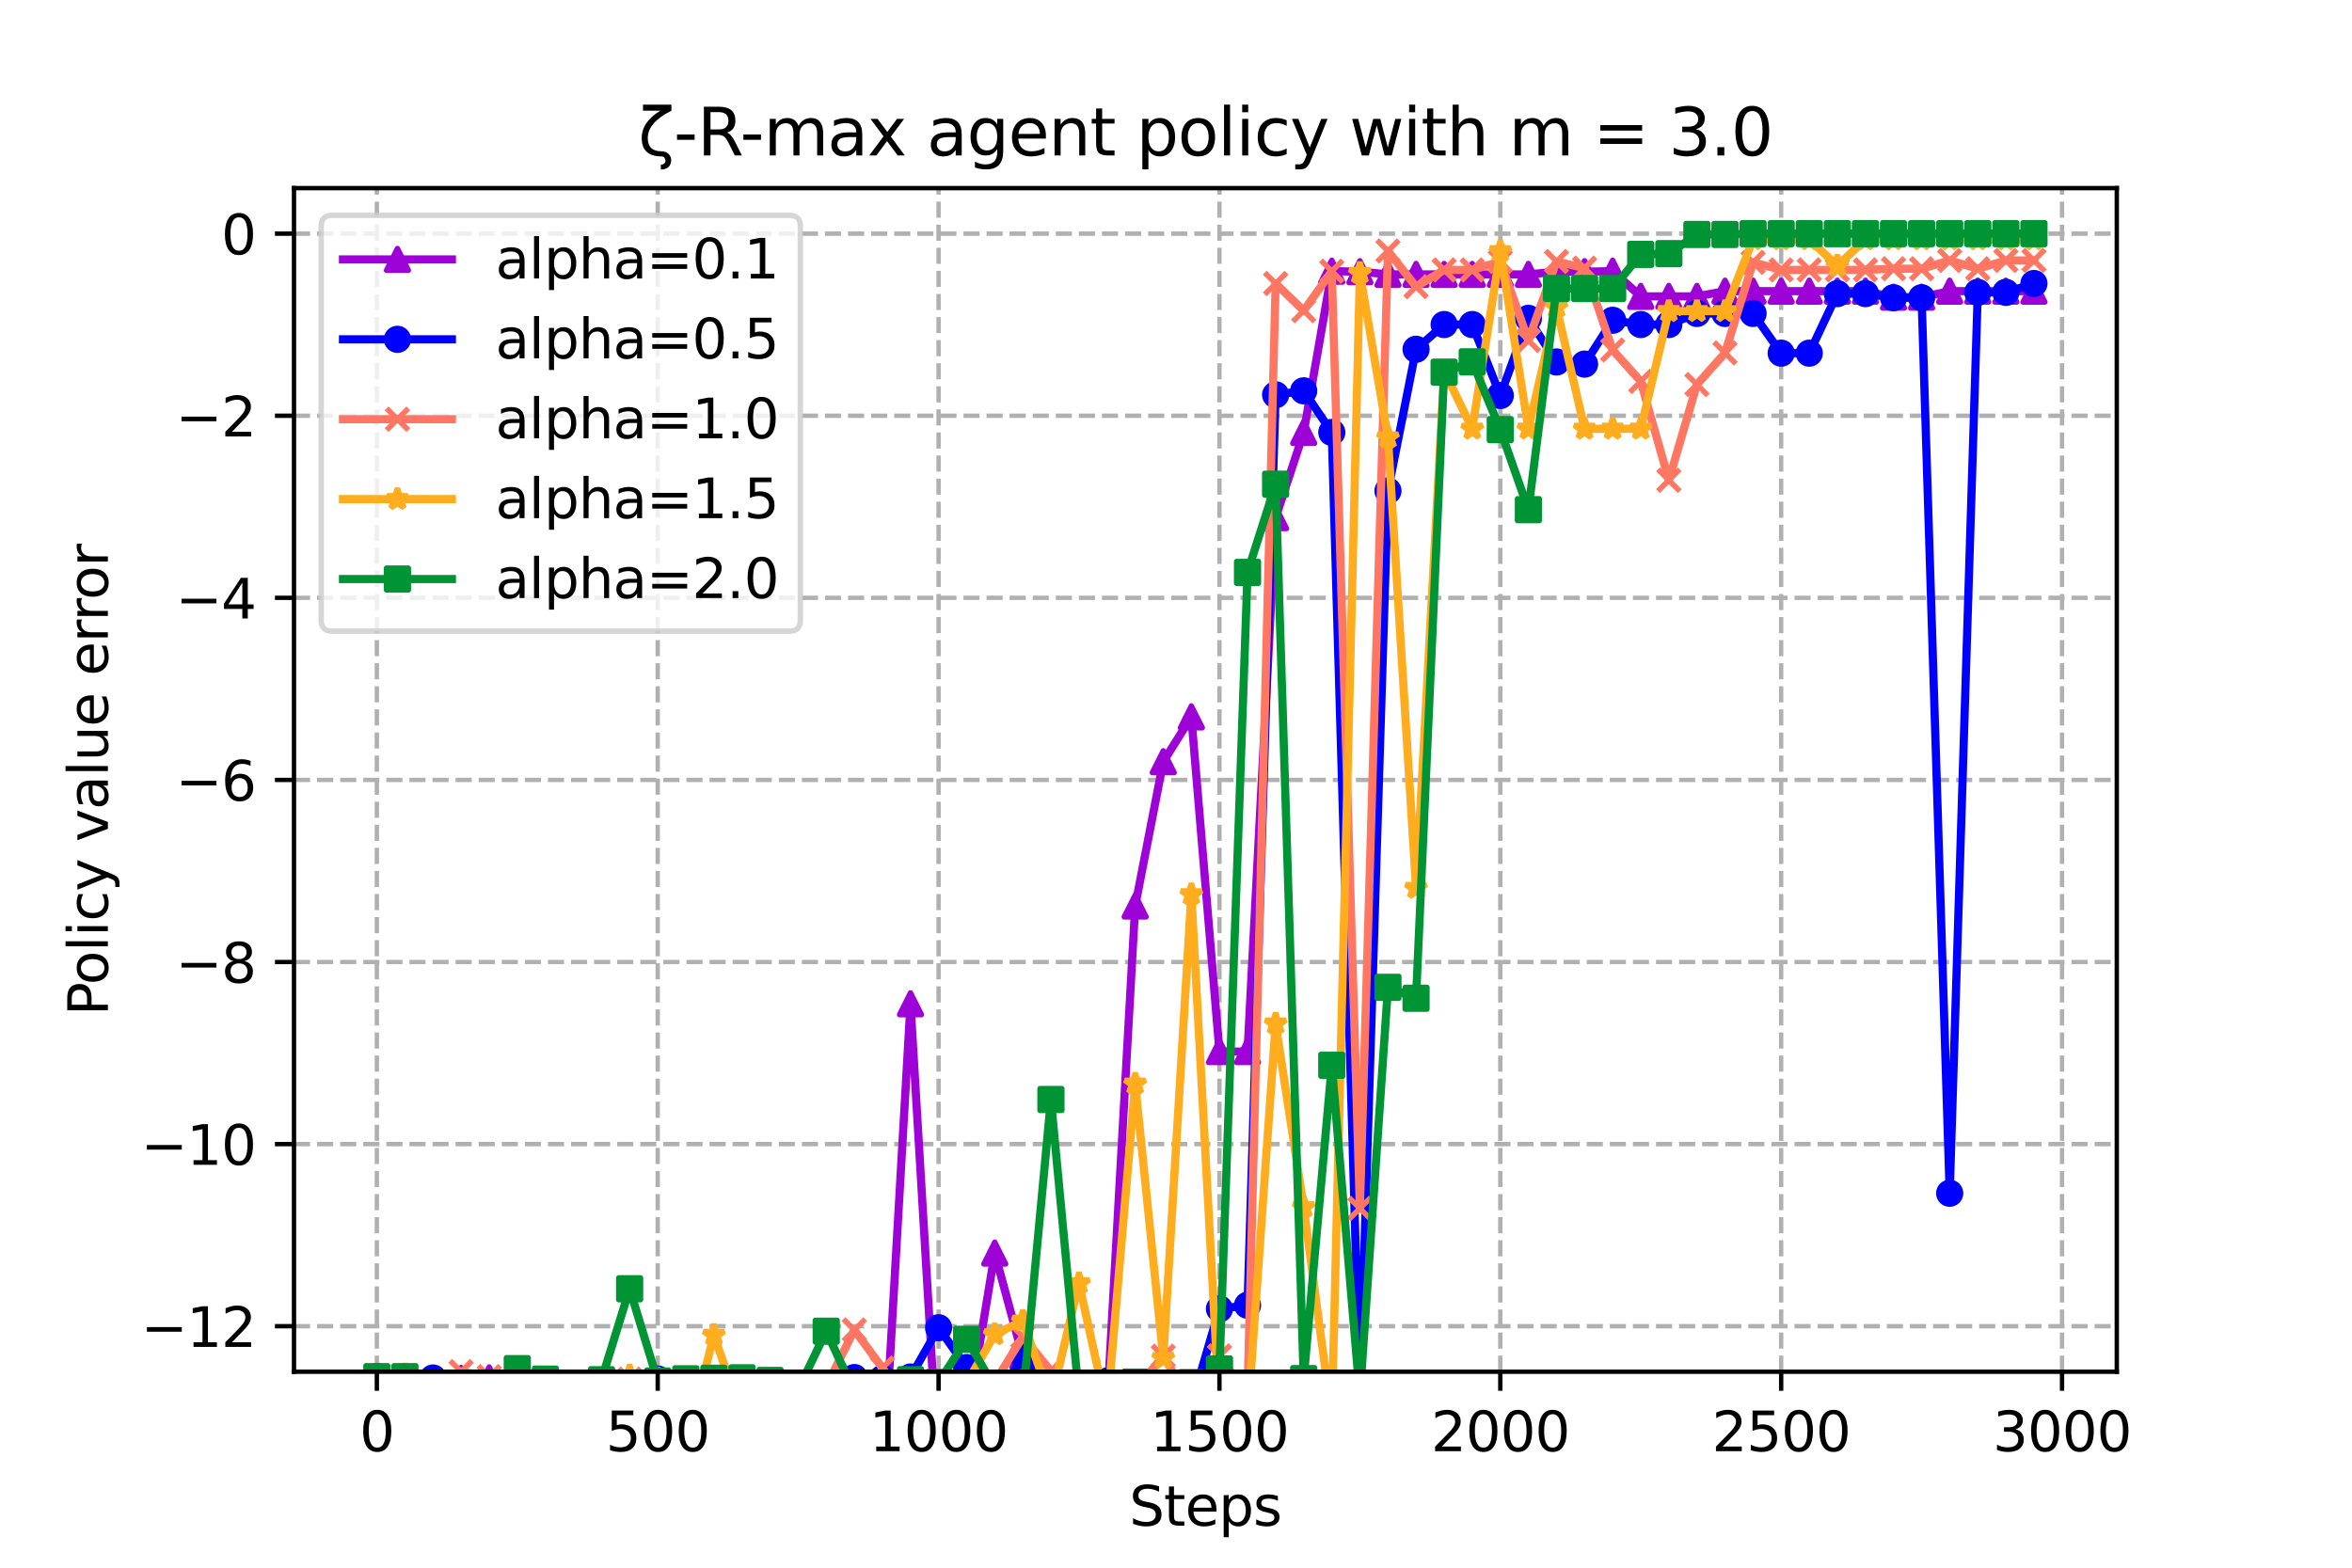 <?xml version="1.0" encoding="utf-8" standalone="no"?>
<!DOCTYPE svg PUBLIC "-//W3C//DTD SVG 1.1//EN"
  "http://www.w3.org/Graphics/SVG/1.1/DTD/svg11.dtd">
<svg xmlns:xlink="http://www.w3.org/1999/xlink" width="432pt" height="288pt" viewBox="0 0 432 288" xmlns="http://www.w3.org/2000/svg" version="1.1">
 <defs>
  <style type="text/css">*{stroke-linejoin: round; stroke-linecap: butt}</style>
 </defs>
 <g id="figure_1">
  <g id="patch_1">
   <path d="M 0 288 
L 432 288 
L 432 0 
L 0 0 
z
" style="fill: #ffffff"/>
  </g>
  <g id="axes_1">
   <g id="patch_2">
    <path d="M 54 252 
L 388.8 252 
L 388.8 34.56 
L 54 34.56 
z
" style="fill: #ffffff"/>
   </g>
   <g id="PolyCollection_1">
    <defs>
     <path id="m8f5d85596c" d="M 69.218 -34.885 
L 69.218 -34.885 
L 74.377 -35.091 
L 79.536 -22.985 
L 84.694 -34.766 
L 89.853 -34.869 
L 95.012 -35.091 
L 100.17 -33.784 
L 105.329 -31.496 
L 110.488 -33.274 
L 115.647 -34.503 
L 120.805 -32.264 
L 125.964 -23.038 
L 131.123 -34.453 
L 136.281 -32.117 
L 141.44 -33.769 
L 146.599 -31.779 
L 151.757 -29.61 
L 156.916 -17.421 
L 162.075 -14.252 
L 167.234 -103.604 
L 172.392 -17.337 
L 177.551 -26.513 
L 182.71 -57.796 
L 187.868 -38.787 
L 193.027 -33.448 
L 198.186 -29.913 
L 203.345 -29.636 
L 208.503 -121.563 
L 213.662 -148.066 
L 218.821 -156.307 
L 223.979 -94.825 
L 229.138 -94.825 
L 234.297 -192.897 
L 239.455 -208.556 
L 244.614 -238.186 
L 249.773 -238.094 
L 254.932 -237.593 
L 260.09 -237.593 
L 265.249 -237.593 
L 270.408 -237.593 
L 275.566 -237.593 
L 280.725 -237.593 
L 285.884 -238.094 
L 291.043 -238.094 
L 296.201 -238.186 
L 301.36 -233.553 
L 306.519 -233.553 
L 311.677 -233.553 
L 316.836 -234.512 
L 321.995 -234.512 
L 327.153 -234.512 
L 332.312 -234.512 
L 337.471 -234.512 
L 342.63 -234.512 
L 347.788 -233.406 
L 352.947 -233.406 
L 358.106 -234.512 
L 363.264 -234.512 
L 368.423 -234.512 
L 373.582 -234.512 
L 373.582 -234.512 
L 373.582 -234.512 
L 368.423 -234.512 
L 363.264 -234.512 
L 358.106 -234.512 
L 352.947 -233.406 
L 347.788 -233.406 
L 342.63 -234.512 
L 337.471 -234.512 
L 332.312 -234.512 
L 327.153 -234.512 
L 321.995 -234.512 
L 316.836 -234.512 
L 311.677 -233.553 
L 306.519 -233.553 
L 301.36 -233.553 
L 296.201 -238.186 
L 291.043 -238.094 
L 285.884 -238.094 
L 280.725 -237.593 
L 275.566 -237.593 
L 270.408 -237.593 
L 265.249 -237.593 
L 260.09 -237.593 
L 254.932 -237.593 
L 249.773 -238.094 
L 244.614 -238.186 
L 239.455 -208.556 
L 234.297 -192.897 
L 229.138 -94.825 
L 223.979 -94.825 
L 218.821 -156.307 
L 213.662 -148.066 
L 208.503 -121.563 
L 203.345 -29.636 
L 198.186 -29.913 
L 193.027 -33.448 
L 187.868 -38.787 
L 182.71 -57.796 
L 177.551 -26.513 
L 172.392 -17.337 
L 167.234 -103.604 
L 162.075 -14.252 
L 156.916 -17.421 
L 151.757 -29.61 
L 146.599 -31.779 
L 141.44 -33.769 
L 136.281 -32.117 
L 131.123 -34.453 
L 125.964 -23.038 
L 120.805 -32.264 
L 115.647 -34.503 
L 110.488 -33.274 
L 105.329 -31.496 
L 100.17 -33.784 
L 95.012 -35.091 
L 89.853 -34.869 
L 84.694 -34.766 
L 79.536 -22.985 
L 74.377 -35.091 
L 69.218 -34.885 
z
" style="stroke: #9d02d7; stroke-opacity: 0.2"/>
    </defs>
    <g clip-path="url(#p0908ea44a1)">
     <use xlink:href="#m8f5d85596c" x="0" y="288" style="fill: #9d02d7; fill-opacity: 0.2; stroke: #9d02d7; stroke-opacity: 0.2"/>
    </g>
   </g>
   <g id="PolyCollection_2">
    <defs>
     <path id="mec448e677b" d="M 69.218 -35.091 
L 69.218 -35.091 
L 74.377 -34.814 
L 79.536 -34.847 
L 84.694 -33.49 
L 89.853 -24.653 
L 95.012 -28.887 
L 100.17 -32.732 
L 105.329 -31.4 
L 110.488 -32.816 
L 115.647 -28.653 
L 120.805 -34.666 
L 125.964 -33.94 
L 131.123 -33.395 
L 136.281 -25.928 
L 141.44 -22.1 
L 146.599 -22.262 
L 151.757 -31.486 
L 156.916 -34.929 
L 162.075 -34.771 
L 167.234 -35.03 
L 172.392 -44.081 
L 177.551 -36.772 
L 182.71 -29.784 
L 187.868 -39.069 
L 193.027 -30.892 
L 198.186 -33.127 
L 203.345 -34.276 
L 208.503 -33.314 
L 213.662 -33.695 
L 218.821 -29.954 
L 223.979 -47.555 
L 229.138 -48.208 
L 234.297 -215.475 
L 239.455 -216.203 
L 244.614 -208.565 
L 249.773 -32.197 
L 254.932 -197.826 
L 260.09 -223.835 
L 265.249 -228.38 
L 270.408 -228.38 
L 275.566 -215.332 
L 280.725 -229.518 
L 285.884 -221.505 
L 291.043 -221.112 
L 296.201 -229.162 
L 301.36 -228.38 
L 306.519 -228.38 
L 311.677 -230.416 
L 316.836 -230.416 
L 321.995 -230.416 
L 327.153 -223.119 
L 332.312 -223.119 
L 337.471 -234.059 
L 342.63 -234.059 
L 347.788 -233.302 
L 352.947 -233.302 
L 358.106 -68.789 
L 363.264 -234.292 
L 368.423 -234.292 
L 373.582 -235.919 
L 373.582 -235.919 
L 373.582 -235.919 
L 368.423 -234.292 
L 363.264 -234.292 
L 358.106 -68.789 
L 352.947 -233.302 
L 347.788 -233.302 
L 342.63 -234.059 
L 337.471 -234.059 
L 332.312 -223.119 
L 327.153 -223.119 
L 321.995 -230.416 
L 316.836 -230.416 
L 311.677 -230.416 
L 306.519 -228.38 
L 301.36 -228.38 
L 296.201 -229.162 
L 291.043 -221.112 
L 285.884 -221.505 
L 280.725 -229.518 
L 275.566 -215.332 
L 270.408 -228.38 
L 265.249 -228.38 
L 260.09 -223.835 
L 254.932 -197.826 
L 249.773 -32.197 
L 244.614 -208.565 
L 239.455 -216.203 
L 234.297 -215.475 
L 229.138 -48.208 
L 223.979 -47.555 
L 218.821 -29.954 
L 213.662 -33.695 
L 208.503 -33.314 
L 203.345 -34.276 
L 198.186 -33.127 
L 193.027 -30.892 
L 187.868 -39.069 
L 182.71 -29.784 
L 177.551 -36.772 
L 172.392 -44.081 
L 167.234 -35.03 
L 162.075 -34.771 
L 156.916 -34.929 
L 151.757 -31.486 
L 146.599 -22.262 
L 141.44 -22.1 
L 136.281 -25.928 
L 131.123 -33.395 
L 125.964 -33.94 
L 120.805 -34.666 
L 115.647 -28.653 
L 110.488 -32.816 
L 105.329 -31.4 
L 100.17 -32.732 
L 95.012 -28.887 
L 89.853 -24.653 
L 84.694 -33.49 
L 79.536 -34.847 
L 74.377 -34.814 
L 69.218 -35.091 
z
" style="stroke: #0000ff; stroke-opacity: 0.2"/>
    </defs>
    <g clip-path="url(#p0908ea44a1)">
     <use xlink:href="#mec448e677b" x="0" y="288" style="fill: #0000ff; fill-opacity: 0.2; stroke: #0000ff; stroke-opacity: 0.2"/>
    </g>
   </g>
   <g id="PolyCollection_3">
    <defs>
     <path id="meb27c9ac81" d="M 69.218 -35.058 
L 69.218 -35.058 
L 74.377 -35.091 
L 79.536 -33.225 
L 84.694 -36.018 
L 89.853 -35.091 
L 95.012 -35.071 
L 100.17 -22.216 
L 105.329 -28.642 
L 110.488 -34.65 
L 115.647 -34.654 
L 120.805 -33.507 
L 125.964 -32.339 
L 131.123 -34.537 
L 136.281 -34.74 
L 141.44 -33.572 
L 146.599 -33.815 
L 151.757 -33.327 
L 156.916 -43.668 
L 162.075 -36.685 
L 167.234 -29.692 
L 172.392 -22.789 
L 177.551 -27.273 
L 182.71 -34.097 
L 187.868 -42.429 
L 193.027 -36.135 
L 198.186 -34.078 
L 203.345 -33.195 
L 208.503 -32.752 
L 213.662 -38.861 
L 218.821 -30.274 
L 223.979 -38.913 
L 229.138 -31.793 
L 234.297 -235.917 
L 239.455 -230.928 
L 244.614 -238.178 
L 249.773 -66.005 
L 254.932 -241.887 
L 260.09 -235.346 
L 265.249 -238.414 
L 270.408 -238.414 
L 275.566 -239.961 
L 280.725 -225.461 
L 285.884 -239.961 
L 291.043 -238.74 
L 296.201 -223.702 
L 301.36 -217.949 
L 306.519 -199.781 
L 311.677 -217.362 
L 316.836 -223.161 
L 321.995 -239.803 
L 327.153 -238.419 
L 332.312 -238.419 
L 337.471 -238.419 
L 342.63 -238.419 
L 347.788 -238.636 
L 352.947 -238.636 
L 358.106 -240.154 
L 363.264 -238.636 
L 368.423 -240.154 
L 373.582 -240.154 
L 373.582 -240.154 
L 373.582 -240.154 
L 368.423 -240.154 
L 363.264 -238.636 
L 358.106 -240.154 
L 352.947 -238.636 
L 347.788 -238.636 
L 342.63 -238.419 
L 337.471 -238.419 
L 332.312 -238.419 
L 327.153 -238.419 
L 321.995 -239.803 
L 316.836 -223.161 
L 311.677 -217.362 
L 306.519 -199.781 
L 301.36 -217.949 
L 296.201 -223.702 
L 291.043 -238.74 
L 285.884 -239.961 
L 280.725 -225.461 
L 275.566 -239.961 
L 270.408 -238.414 
L 265.249 -238.414 
L 260.09 -235.346 
L 254.932 -241.887 
L 249.773 -66.005 
L 244.614 -238.178 
L 239.455 -230.928 
L 234.297 -235.917 
L 229.138 -31.793 
L 223.979 -38.913 
L 218.821 -30.274 
L 213.662 -38.861 
L 208.503 -32.752 
L 203.345 -33.195 
L 198.186 -34.078 
L 193.027 -36.135 
L 187.868 -42.429 
L 182.71 -34.097 
L 177.551 -27.273 
L 172.392 -22.789 
L 167.234 -29.692 
L 162.075 -36.685 
L 156.916 -43.668 
L 151.757 -33.327 
L 146.599 -33.815 
L 141.44 -33.572 
L 136.281 -34.74 
L 131.123 -34.537 
L 125.964 -32.339 
L 120.805 -33.507 
L 115.647 -34.654 
L 110.488 -34.65 
L 105.329 -28.642 
L 100.17 -22.216 
L 95.012 -35.071 
L 89.853 -35.091 
L 84.694 -36.018 
L 79.536 -33.225 
L 74.377 -35.091 
L 69.218 -35.058 
z
" style="stroke: #ff7763; stroke-opacity: 0.2"/>
    </defs>
    <g clip-path="url(#p0908ea44a1)">
     <use xlink:href="#meb27c9ac81" x="0" y="288" style="fill: #ff7763; fill-opacity: 0.2; stroke: #ff7763; stroke-opacity: 0.2"/>
    </g>
   </g>
   <g id="PolyCollection_4">
    <defs>
     <path id="m590c4bd203" d="M 69.218 -33.542 
L 69.218 -33.542 
L 74.377 -35.499 
L 79.536 -34.051 
L 84.694 -33.898 
L 89.853 -33.355 
L 95.012 -35.314 
L 100.17 -32.5 
L 105.329 -20.532 
L 110.488 -14.171 
L 115.647 -35.322 
L 120.805 -34.754 
L 125.964 -22.158 
L 131.123 -42.759 
L 136.281 -27.777 
L 141.44 -21.953 
L 146.599 -27.627 
L 151.757 -34.23 
L 156.916 -32.685 
L 162.075 -29.49 
L 167.234 -33.192 
L 172.392 -33.547 
L 177.551 -33.927 
L 182.71 -42.868 
L 187.868 -45.348 
L 193.027 -30.6 
L 198.186 -52.25 
L 203.345 -28.812 
L 208.503 -88.918 
L 213.662 -38.534 
L 218.821 -123.714 
L 223.979 -28.774 
L 229.138 -27.262 
L 234.297 -99.957 
L 239.455 -66.241 
L 244.614 -27.465 
L 249.773 -237.852 
L 254.932 -207.622 
L 260.09 -124.867 
L 265.249 -219.841 
L 270.408 -209.232 
L 275.566 -241.849 
L 280.725 -209.232 
L 285.884 -231.574 
L 291.043 -209.232 
L 296.201 -209.232 
L 301.36 -209.232 
L 306.519 -230.834 
L 311.677 -230.834 
L 316.836 -230.834 
L 321.995 -244.02 
L 327.153 -244.02 
L 332.312 -244.02 
L 337.471 -239.176 
L 342.63 -244.02 
L 347.788 -244.02 
L 352.947 -244.02 
L 358.106 -244.02 
L 363.264 -244.02 
L 368.423 -244.02 
L 373.582 -244.02 
L 373.582 -244.02 
L 373.582 -244.02 
L 368.423 -244.02 
L 363.264 -244.02 
L 358.106 -244.02 
L 352.947 -244.02 
L 347.788 -244.02 
L 342.63 -244.02 
L 337.471 -239.176 
L 332.312 -244.02 
L 327.153 -244.02 
L 321.995 -244.02 
L 316.836 -230.834 
L 311.677 -230.834 
L 306.519 -230.834 
L 301.36 -209.232 
L 296.201 -209.232 
L 291.043 -209.232 
L 285.884 -231.574 
L 280.725 -209.232 
L 275.566 -241.849 
L 270.408 -209.232 
L 265.249 -219.841 
L 260.09 -124.867 
L 254.932 -207.622 
L 249.773 -237.852 
L 244.614 -27.465 
L 239.455 -66.241 
L 234.297 -99.957 
L 229.138 -27.262 
L 223.979 -28.774 
L 218.821 -123.714 
L 213.662 -38.534 
L 208.503 -88.918 
L 203.345 -28.812 
L 198.186 -52.25 
L 193.027 -30.6 
L 187.868 -45.348 
L 182.71 -42.868 
L 177.551 -33.927 
L 172.392 -33.547 
L 167.234 -33.192 
L 162.075 -29.49 
L 156.916 -32.685 
L 151.757 -34.23 
L 146.599 -27.627 
L 141.44 -21.953 
L 136.281 -27.777 
L 131.123 -42.759 
L 125.964 -22.158 
L 120.805 -34.754 
L 115.647 -35.322 
L 110.488 -14.171 
L 105.329 -20.532 
L 100.17 -32.5 
L 95.012 -35.314 
L 89.853 -33.355 
L 84.694 -33.898 
L 79.536 -34.051 
L 74.377 -35.499 
L 69.218 -33.542 
z
" style="stroke: #ffac1e; stroke-opacity: 0.2"/>
    </defs>
    <g clip-path="url(#p0908ea44a1)">
     <use xlink:href="#m590c4bd203" x="0" y="288" style="fill: #ffac1e; fill-opacity: 0.2; stroke: #ffac1e; stroke-opacity: 0.2"/>
    </g>
   </g>
   <g id="PolyCollection_5">
    <defs>
     <path id="m41d61d96a1" d="M 69.218 -35.091 
L 69.218 -35.091 
L 74.377 -35.091 
L 79.536 -11.467 
L 84.694 -24.214 
L 89.853 -31.268 
L 95.012 -36.564 
L 100.17 -34.635 
L 105.329 -33.166 
L 110.488 -34.529 
L 115.647 -51.24 
L 120.805 -34.298 
L 125.964 -34.701 
L 131.123 -34.8 
L 136.281 -34.878 
L 141.44 -34.396 
L 146.599 -32.677 
L 151.757 -43.446 
L 156.916 -32.354 
L 162.075 -31.595 
L 167.234 -34.532 
L 172.392 -34.027 
L 177.551 -41.961 
L 182.71 -33.108 
L 187.868 -31.071 
L 193.027 -86.007 
L 198.186 -31.424 
L 203.345 -30.013 
L 208.503 -34.102 
L 213.662 -32.873 
L 218.821 -33.999 
L 223.979 -36.509 
L 229.138 -182.85 
L 234.297 -199.044 
L 239.455 -34.729 
L 244.614 -92.301 
L 249.773 -31.449 
L 254.932 -106.616 
L 260.09 -104.612 
L 265.249 -219.625 
L 270.408 -221.533 
L 275.566 -209.074 
L 280.725 -194.368 
L 285.884 -235.001 
L 291.043 -235.001 
L 296.201 -235.001 
L 301.36 -241.268 
L 306.519 -241.405 
L 311.677 -244.93 
L 316.836 -244.93 
L 321.995 -245.072 
L 327.153 -245.072 
L 332.312 -245.072 
L 337.471 -245.072 
L 342.63 -245.072 
L 347.788 -245.072 
L 352.947 -245.072 
L 358.106 -245.072 
L 363.264 -245.072 
L 368.423 -245.072 
L 373.582 -245.072 
L 373.582 -245.072 
L 373.582 -245.072 
L 368.423 -245.072 
L 363.264 -245.072 
L 358.106 -245.072 
L 352.947 -245.072 
L 347.788 -245.072 
L 342.63 -245.072 
L 337.471 -245.072 
L 332.312 -245.072 
L 327.153 -245.072 
L 321.995 -245.072 
L 316.836 -244.93 
L 311.677 -244.93 
L 306.519 -241.405 
L 301.36 -241.268 
L 296.201 -235.001 
L 291.043 -235.001 
L 285.884 -235.001 
L 280.725 -194.368 
L 275.566 -209.074 
L 270.408 -221.533 
L 265.249 -219.625 
L 260.09 -104.612 
L 254.932 -106.616 
L 249.773 -31.449 
L 244.614 -92.301 
L 239.455 -34.729 
L 234.297 -199.044 
L 229.138 -182.85 
L 223.979 -36.509 
L 218.821 -33.999 
L 213.662 -32.873 
L 208.503 -34.102 
L 203.345 -30.013 
L 198.186 -31.424 
L 193.027 -86.007 
L 187.868 -31.071 
L 182.71 -33.108 
L 177.551 -41.961 
L 172.392 -34.027 
L 167.234 -34.532 
L 162.075 -31.595 
L 156.916 -32.354 
L 151.757 -43.446 
L 146.599 -32.677 
L 141.44 -34.396 
L 136.281 -34.878 
L 131.123 -34.8 
L 125.964 -34.701 
L 120.805 -34.298 
L 115.647 -51.24 
L 110.488 -34.529 
L 105.329 -33.166 
L 100.17 -34.635 
L 95.012 -36.564 
L 89.853 -31.268 
L 84.694 -24.214 
L 79.536 -11.467 
L 74.377 -35.091 
L 69.218 -35.091 
z
" style="stroke: #009435; stroke-opacity: 0.2"/>
    </defs>
    <g clip-path="url(#p0908ea44a1)">
     <use xlink:href="#m41d61d96a1" x="0" y="288" style="fill: #009435; fill-opacity: 0.2; stroke: #009435; stroke-opacity: 0.2"/>
    </g>
   </g>
   <g id="matplotlib.axis_1">
    <g id="xtick_1">
     <g id="line2d_1">
      <path d="M 69.218 252 
L 69.218 34.56 
" clip-path="url(#p0908ea44a1)" style="fill: none; stroke-dasharray: 2.96,1.28; stroke-dashoffset: 0; stroke: #b0b0b0; stroke-width: 0.8"/>
     </g>
     <g id="line2d_2">
      <defs>
       <path id="md63dbc1fb0" d="M 0 0 
L 0 3.5 
" style="stroke: #000000; stroke-width: 0.8"/>
      </defs>
      <g>
       <use xlink:href="#md63dbc1fb0" x="69.218" y="252" style="stroke: #000000; stroke-width: 0.8"/>
      </g>
     </g>
     <g id="text_1">
      <!-- 0 -->
      <g transform="translate(66.037 266.598)scale(0.1 -0.1)">
       <defs>
        <path id="DejaVuSans-30" d="M 2034 4250 
Q 1547 4250 1301 3770 
Q 1056 3291 1056 2328 
Q 1056 1369 1301 889 
Q 1547 409 2034 409 
Q 2525 409 2770 889 
Q 3016 1369 3016 2328 
Q 3016 3291 2770 3770 
Q 2525 4250 2034 4250 
z
M 2034 4750 
Q 2819 4750 3233 4129 
Q 3647 3509 3647 2328 
Q 3647 1150 3233 529 
Q 2819 -91 2034 -91 
Q 1250 -91 836 529 
Q 422 1150 422 2328 
Q 422 3509 836 4129 
Q 1250 4750 2034 4750 
z
" transform="scale(0.016)"/>
       </defs>
       <use xlink:href="#DejaVuSans-30"/>
      </g>
     </g>
    </g>
    <g id="xtick_2">
     <g id="line2d_3">
      <path d="M 120.805 252 
L 120.805 34.56 
" clip-path="url(#p0908ea44a1)" style="fill: none; stroke-dasharray: 2.96,1.28; stroke-dashoffset: 0; stroke: #b0b0b0; stroke-width: 0.8"/>
     </g>
     <g id="line2d_4">
      <g>
       <use xlink:href="#md63dbc1fb0" x="120.805" y="252" style="stroke: #000000; stroke-width: 0.8"/>
      </g>
     </g>
     <g id="text_2">
      <!-- 500 -->
      <g transform="translate(111.261 266.598)scale(0.1 -0.1)">
       <defs>
        <path id="DejaVuSans-35" d="M 691 4666 
L 3169 4666 
L 3169 4134 
L 1269 4134 
L 1269 2991 
Q 1406 3038 1543 3061 
Q 1681 3084 1819 3084 
Q 2600 3084 3056 2656 
Q 3513 2228 3513 1497 
Q 3513 744 3044 326 
Q 2575 -91 1722 -91 
Q 1428 -91 1123 -41 
Q 819 9 494 109 
L 494 744 
Q 775 591 1075 516 
Q 1375 441 1709 441 
Q 2250 441 2565 725 
Q 2881 1009 2881 1497 
Q 2881 1984 2565 2268 
Q 2250 2553 1709 2553 
Q 1456 2553 1204 2497 
Q 953 2441 691 2322 
L 691 4666 
z
" transform="scale(0.016)"/>
       </defs>
       <use xlink:href="#DejaVuSans-35"/>
       <use xlink:href="#DejaVuSans-30" x="63.623"/>
       <use xlink:href="#DejaVuSans-30" x="127.246"/>
      </g>
     </g>
    </g>
    <g id="xtick_3">
     <g id="line2d_5">
      <path d="M 172.392 252 
L 172.392 34.56 
" clip-path="url(#p0908ea44a1)" style="fill: none; stroke-dasharray: 2.96,1.28; stroke-dashoffset: 0; stroke: #b0b0b0; stroke-width: 0.8"/>
     </g>
     <g id="line2d_6">
      <g>
       <use xlink:href="#md63dbc1fb0" x="172.392" y="252" style="stroke: #000000; stroke-width: 0.8"/>
      </g>
     </g>
     <g id="text_3">
      <!-- 1000 -->
      <g transform="translate(159.667 266.598)scale(0.1 -0.1)">
       <defs>
        <path id="DejaVuSans-31" d="M 794 531 
L 1825 531 
L 1825 4091 
L 703 3866 
L 703 4441 
L 1819 4666 
L 2450 4666 
L 2450 531 
L 3481 531 
L 3481 0 
L 794 0 
L 794 531 
z
" transform="scale(0.016)"/>
       </defs>
       <use xlink:href="#DejaVuSans-31"/>
       <use xlink:href="#DejaVuSans-30" x="63.623"/>
       <use xlink:href="#DejaVuSans-30" x="127.246"/>
       <use xlink:href="#DejaVuSans-30" x="190.869"/>
      </g>
     </g>
    </g>
    <g id="xtick_4">
     <g id="line2d_7">
      <path d="M 223.979 252 
L 223.979 34.56 
" clip-path="url(#p0908ea44a1)" style="fill: none; stroke-dasharray: 2.96,1.28; stroke-dashoffset: 0; stroke: #b0b0b0; stroke-width: 0.8"/>
     </g>
     <g id="line2d_8">
      <g>
       <use xlink:href="#md63dbc1fb0" x="223.979" y="252" style="stroke: #000000; stroke-width: 0.8"/>
      </g>
     </g>
     <g id="text_4">
      <!-- 1500 -->
      <g transform="translate(211.254 266.598)scale(0.1 -0.1)">
       <use xlink:href="#DejaVuSans-31"/>
       <use xlink:href="#DejaVuSans-35" x="63.623"/>
       <use xlink:href="#DejaVuSans-30" x="127.246"/>
       <use xlink:href="#DejaVuSans-30" x="190.869"/>
      </g>
     </g>
    </g>
    <g id="xtick_5">
     <g id="line2d_9">
      <path d="M 275.566 252 
L 275.566 34.56 
" clip-path="url(#p0908ea44a1)" style="fill: none; stroke-dasharray: 2.96,1.28; stroke-dashoffset: 0; stroke: #b0b0b0; stroke-width: 0.8"/>
     </g>
     <g id="line2d_10">
      <g>
       <use xlink:href="#md63dbc1fb0" x="275.566" y="252" style="stroke: #000000; stroke-width: 0.8"/>
      </g>
     </g>
     <g id="text_5">
      <!-- 2000 -->
      <g transform="translate(262.841 266.598)scale(0.1 -0.1)">
       <defs>
        <path id="DejaVuSans-32" d="M 1228 531 
L 3431 531 
L 3431 0 
L 469 0 
L 469 531 
Q 828 903 1448 1529 
Q 2069 2156 2228 2338 
Q 2531 2678 2651 2914 
Q 2772 3150 2772 3378 
Q 2772 3750 2511 3984 
Q 2250 4219 1831 4219 
Q 1534 4219 1204 4116 
Q 875 4013 500 3803 
L 500 4441 
Q 881 4594 1212 4672 
Q 1544 4750 1819 4750 
Q 2544 4750 2975 4387 
Q 3406 4025 3406 3419 
Q 3406 3131 3298 2873 
Q 3191 2616 2906 2266 
Q 2828 2175 2409 1742 
Q 1991 1309 1228 531 
z
" transform="scale(0.016)"/>
       </defs>
       <use xlink:href="#DejaVuSans-32"/>
       <use xlink:href="#DejaVuSans-30" x="63.623"/>
       <use xlink:href="#DejaVuSans-30" x="127.246"/>
       <use xlink:href="#DejaVuSans-30" x="190.869"/>
      </g>
     </g>
    </g>
    <g id="xtick_6">
     <g id="line2d_11">
      <path d="M 327.153 252 
L 327.153 34.56 
" clip-path="url(#p0908ea44a1)" style="fill: none; stroke-dasharray: 2.96,1.28; stroke-dashoffset: 0; stroke: #b0b0b0; stroke-width: 0.8"/>
     </g>
     <g id="line2d_12">
      <g>
       <use xlink:href="#md63dbc1fb0" x="327.153" y="252" style="stroke: #000000; stroke-width: 0.8"/>
      </g>
     </g>
     <g id="text_6">
      <!-- 2500 -->
      <g transform="translate(314.428 266.598)scale(0.1 -0.1)">
       <use xlink:href="#DejaVuSans-32"/>
       <use xlink:href="#DejaVuSans-35" x="63.623"/>
       <use xlink:href="#DejaVuSans-30" x="127.246"/>
       <use xlink:href="#DejaVuSans-30" x="190.869"/>
      </g>
     </g>
    </g>
    <g id="xtick_7">
     <g id="line2d_13">
      <path d="M 378.741 252 
L 378.741 34.56 
" clip-path="url(#p0908ea44a1)" style="fill: none; stroke-dasharray: 2.96,1.28; stroke-dashoffset: 0; stroke: #b0b0b0; stroke-width: 0.8"/>
     </g>
     <g id="line2d_14">
      <g>
       <use xlink:href="#md63dbc1fb0" x="378.741" y="252" style="stroke: #000000; stroke-width: 0.8"/>
      </g>
     </g>
     <g id="text_7">
      <!-- 3000 -->
      <g transform="translate(366.016 266.598)scale(0.1 -0.1)">
       <defs>
        <path id="DejaVuSans-33" d="M 2597 2516 
Q 3050 2419 3304 2112 
Q 3559 1806 3559 1356 
Q 3559 666 3084 287 
Q 2609 -91 1734 -91 
Q 1441 -91 1130 -33 
Q 819 25 488 141 
L 488 750 
Q 750 597 1062 519 
Q 1375 441 1716 441 
Q 2309 441 2620 675 
Q 2931 909 2931 1356 
Q 2931 1769 2642 2001 
Q 2353 2234 1838 2234 
L 1294 2234 
L 1294 2753 
L 1863 2753 
Q 2328 2753 2575 2939 
Q 2822 3125 2822 3475 
Q 2822 3834 2567 4026 
Q 2313 4219 1838 4219 
Q 1578 4219 1281 4162 
Q 984 4106 628 3988 
L 628 4550 
Q 988 4650 1302 4700 
Q 1616 4750 1894 4750 
Q 2613 4750 3031 4423 
Q 3450 4097 3450 3541 
Q 3450 3153 3228 2886 
Q 3006 2619 2597 2516 
z
" transform="scale(0.016)"/>
       </defs>
       <use xlink:href="#DejaVuSans-33"/>
       <use xlink:href="#DejaVuSans-30" x="63.623"/>
       <use xlink:href="#DejaVuSans-30" x="127.246"/>
       <use xlink:href="#DejaVuSans-30" x="190.869"/>
      </g>
     </g>
    </g>
    <g id="text_8">
     <!-- Steps -->
     <g transform="translate(207.41 280.277)scale(0.1 -0.1)">
      <defs>
       <path id="DejaVuSans-53" d="M 3425 4513 
L 3425 3897 
Q 3066 4069 2747 4153 
Q 2428 4238 2131 4238 
Q 1616 4238 1336 4038 
Q 1056 3838 1056 3469 
Q 1056 3159 1242 3001 
Q 1428 2844 1947 2747 
L 2328 2669 
Q 3034 2534 3370 2195 
Q 3706 1856 3706 1288 
Q 3706 609 3251 259 
Q 2797 -91 1919 -91 
Q 1588 -91 1214 -16 
Q 841 59 441 206 
L 441 856 
Q 825 641 1194 531 
Q 1563 422 1919 422 
Q 2459 422 2753 634 
Q 3047 847 3047 1241 
Q 3047 1584 2836 1778 
Q 2625 1972 2144 2069 
L 1759 2144 
Q 1053 2284 737 2584 
Q 422 2884 422 3419 
Q 422 4038 858 4394 
Q 1294 4750 2059 4750 
Q 2388 4750 2728 4690 
Q 3069 4631 3425 4513 
z
" transform="scale(0.016)"/>
       <path id="DejaVuSans-74" d="M 1172 4494 
L 1172 3500 
L 2356 3500 
L 2356 3053 
L 1172 3053 
L 1172 1153 
Q 1172 725 1289 603 
Q 1406 481 1766 481 
L 2356 481 
L 2356 0 
L 1766 0 
Q 1100 0 847 248 
Q 594 497 594 1153 
L 594 3053 
L 172 3053 
L 172 3500 
L 594 3500 
L 594 4494 
L 1172 4494 
z
" transform="scale(0.016)"/>
       <path id="DejaVuSans-65" d="M 3597 1894 
L 3597 1613 
L 953 1613 
Q 991 1019 1311 708 
Q 1631 397 2203 397 
Q 2534 397 2845 478 
Q 3156 559 3463 722 
L 3463 178 
Q 3153 47 2828 -22 
Q 2503 -91 2169 -91 
Q 1331 -91 842 396 
Q 353 884 353 1716 
Q 353 2575 817 3079 
Q 1281 3584 2069 3584 
Q 2775 3584 3186 3129 
Q 3597 2675 3597 1894 
z
M 3022 2063 
Q 3016 2534 2758 2815 
Q 2500 3097 2075 3097 
Q 1594 3097 1305 2825 
Q 1016 2553 972 2059 
L 3022 2063 
z
" transform="scale(0.016)"/>
       <path id="DejaVuSans-70" d="M 1159 525 
L 1159 -1331 
L 581 -1331 
L 581 3500 
L 1159 3500 
L 1159 2969 
Q 1341 3281 1617 3432 
Q 1894 3584 2278 3584 
Q 2916 3584 3314 3078 
Q 3713 2572 3713 1747 
Q 3713 922 3314 415 
Q 2916 -91 2278 -91 
Q 1894 -91 1617 61 
Q 1341 213 1159 525 
z
M 3116 1747 
Q 3116 2381 2855 2742 
Q 2594 3103 2138 3103 
Q 1681 3103 1420 2742 
Q 1159 2381 1159 1747 
Q 1159 1113 1420 752 
Q 1681 391 2138 391 
Q 2594 391 2855 752 
Q 3116 1113 3116 1747 
z
" transform="scale(0.016)"/>
       <path id="DejaVuSans-73" d="M 2834 3397 
L 2834 2853 
Q 2591 2978 2328 3040 
Q 2066 3103 1784 3103 
Q 1356 3103 1142 2972 
Q 928 2841 928 2578 
Q 928 2378 1081 2264 
Q 1234 2150 1697 2047 
L 1894 2003 
Q 2506 1872 2764 1633 
Q 3022 1394 3022 966 
Q 3022 478 2636 193 
Q 2250 -91 1575 -91 
Q 1294 -91 989 -36 
Q 684 19 347 128 
L 347 722 
Q 666 556 975 473 
Q 1284 391 1588 391 
Q 1994 391 2212 530 
Q 2431 669 2431 922 
Q 2431 1156 2273 1281 
Q 2116 1406 1581 1522 
L 1381 1569 
Q 847 1681 609 1914 
Q 372 2147 372 2553 
Q 372 3047 722 3315 
Q 1072 3584 1716 3584 
Q 2034 3584 2315 3537 
Q 2597 3491 2834 3397 
z
" transform="scale(0.016)"/>
      </defs>
      <use xlink:href="#DejaVuSans-53"/>
      <use xlink:href="#DejaVuSans-74" x="63.477"/>
      <use xlink:href="#DejaVuSans-65" x="102.686"/>
      <use xlink:href="#DejaVuSans-70" x="164.209"/>
      <use xlink:href="#DejaVuSans-73" x="227.686"/>
     </g>
    </g>
   </g>
   <g id="matplotlib.axis_2">
    <g id="ytick_1">
     <g id="line2d_15">
      <path d="M 54 243.637 
L 388.8 243.637 
" clip-path="url(#p0908ea44a1)" style="fill: none; stroke-dasharray: 2.96,1.28; stroke-dashoffset: 0; stroke: #b0b0b0; stroke-width: 0.8"/>
     </g>
     <g id="line2d_16">
      <defs>
       <path id="mb62f5b89e9" d="M 0 0 
L -3.5 0 
" style="stroke: #000000; stroke-width: 0.8"/>
      </defs>
      <g>
       <use xlink:href="#mb62f5b89e9" x="54" y="243.637" style="stroke: #000000; stroke-width: 0.8"/>
      </g>
     </g>
     <g id="text_9">
      <!-- −12 -->
      <g transform="translate(25.895 247.436)scale(0.1 -0.1)">
       <defs>
        <path id="DejaVuSans-2212" d="M 678 2272 
L 4684 2272 
L 4684 1741 
L 678 1741 
L 678 2272 
z
" transform="scale(0.016)"/>
       </defs>
       <use xlink:href="#DejaVuSans-2212"/>
       <use xlink:href="#DejaVuSans-31" x="83.789"/>
       <use xlink:href="#DejaVuSans-32" x="147.412"/>
      </g>
     </g>
    </g>
    <g id="ytick_2">
     <g id="line2d_17">
      <path d="M 54 210.185 
L 388.8 210.185 
" clip-path="url(#p0908ea44a1)" style="fill: none; stroke-dasharray: 2.96,1.28; stroke-dashoffset: 0; stroke: #b0b0b0; stroke-width: 0.8"/>
     </g>
     <g id="line2d_18">
      <g>
       <use xlink:href="#mb62f5b89e9" x="54" y="210.185" style="stroke: #000000; stroke-width: 0.8"/>
      </g>
     </g>
     <g id="text_10">
      <!-- −10 -->
      <g transform="translate(25.895 213.984)scale(0.1 -0.1)">
       <use xlink:href="#DejaVuSans-2212"/>
       <use xlink:href="#DejaVuSans-31" x="83.789"/>
       <use xlink:href="#DejaVuSans-30" x="147.412"/>
      </g>
     </g>
    </g>
    <g id="ytick_3">
     <g id="line2d_19">
      <path d="M 54 176.732 
L 388.8 176.732 
" clip-path="url(#p0908ea44a1)" style="fill: none; stroke-dasharray: 2.96,1.28; stroke-dashoffset: 0; stroke: #b0b0b0; stroke-width: 0.8"/>
     </g>
     <g id="line2d_20">
      <g>
       <use xlink:href="#mb62f5b89e9" x="54" y="176.732" style="stroke: #000000; stroke-width: 0.8"/>
      </g>
     </g>
     <g id="text_11">
      <!-- −8 -->
      <g transform="translate(32.258 180.532)scale(0.1 -0.1)">
       <defs>
        <path id="DejaVuSans-38" d="M 2034 2216 
Q 1584 2216 1326 1975 
Q 1069 1734 1069 1313 
Q 1069 891 1326 650 
Q 1584 409 2034 409 
Q 2484 409 2743 651 
Q 3003 894 3003 1313 
Q 3003 1734 2745 1975 
Q 2488 2216 2034 2216 
z
M 1403 2484 
Q 997 2584 770 2862 
Q 544 3141 544 3541 
Q 544 4100 942 4425 
Q 1341 4750 2034 4750 
Q 2731 4750 3128 4425 
Q 3525 4100 3525 3541 
Q 3525 3141 3298 2862 
Q 3072 2584 2669 2484 
Q 3125 2378 3379 2068 
Q 3634 1759 3634 1313 
Q 3634 634 3220 271 
Q 2806 -91 2034 -91 
Q 1263 -91 848 271 
Q 434 634 434 1313 
Q 434 1759 690 2068 
Q 947 2378 1403 2484 
z
M 1172 3481 
Q 1172 3119 1398 2916 
Q 1625 2713 2034 2713 
Q 2441 2713 2670 2916 
Q 2900 3119 2900 3481 
Q 2900 3844 2670 4047 
Q 2441 4250 2034 4250 
Q 1625 4250 1398 4047 
Q 1172 3844 1172 3481 
z
" transform="scale(0.016)"/>
       </defs>
       <use xlink:href="#DejaVuSans-2212"/>
       <use xlink:href="#DejaVuSans-38" x="83.789"/>
      </g>
     </g>
    </g>
    <g id="ytick_4">
     <g id="line2d_21">
      <path d="M 54 143.28 
L 388.8 143.28 
" clip-path="url(#p0908ea44a1)" style="fill: none; stroke-dasharray: 2.96,1.28; stroke-dashoffset: 0; stroke: #b0b0b0; stroke-width: 0.8"/>
     </g>
     <g id="line2d_22">
      <g>
       <use xlink:href="#mb62f5b89e9" x="54" y="143.28" style="stroke: #000000; stroke-width: 0.8"/>
      </g>
     </g>
     <g id="text_12">
      <!-- −6 -->
      <g transform="translate(32.258 147.079)scale(0.1 -0.1)">
       <defs>
        <path id="DejaVuSans-36" d="M 2113 2584 
Q 1688 2584 1439 2293 
Q 1191 2003 1191 1497 
Q 1191 994 1439 701 
Q 1688 409 2113 409 
Q 2538 409 2786 701 
Q 3034 994 3034 1497 
Q 3034 2003 2786 2293 
Q 2538 2584 2113 2584 
z
M 3366 4563 
L 3366 3988 
Q 3128 4100 2886 4159 
Q 2644 4219 2406 4219 
Q 1781 4219 1451 3797 
Q 1122 3375 1075 2522 
Q 1259 2794 1537 2939 
Q 1816 3084 2150 3084 
Q 2853 3084 3261 2657 
Q 3669 2231 3669 1497 
Q 3669 778 3244 343 
Q 2819 -91 2113 -91 
Q 1303 -91 875 529 
Q 447 1150 447 2328 
Q 447 3434 972 4092 
Q 1497 4750 2381 4750 
Q 2619 4750 2861 4703 
Q 3103 4656 3366 4563 
z
" transform="scale(0.016)"/>
       </defs>
       <use xlink:href="#DejaVuSans-2212"/>
       <use xlink:href="#DejaVuSans-36" x="83.789"/>
      </g>
     </g>
    </g>
    <g id="ytick_5">
     <g id="line2d_23">
      <path d="M 54 109.828 
L 388.8 109.828 
" clip-path="url(#p0908ea44a1)" style="fill: none; stroke-dasharray: 2.96,1.28; stroke-dashoffset: 0; stroke: #b0b0b0; stroke-width: 0.8"/>
     </g>
     <g id="line2d_24">
      <g>
       <use xlink:href="#mb62f5b89e9" x="54" y="109.828" style="stroke: #000000; stroke-width: 0.8"/>
      </g>
     </g>
     <g id="text_13">
      <!-- −4 -->
      <g transform="translate(32.258 113.627)scale(0.1 -0.1)">
       <defs>
        <path id="DejaVuSans-34" d="M 2419 4116 
L 825 1625 
L 2419 1625 
L 2419 4116 
z
M 2253 4666 
L 3047 4666 
L 3047 1625 
L 3713 1625 
L 3713 1100 
L 3047 1100 
L 3047 0 
L 2419 0 
L 2419 1100 
L 313 1100 
L 313 1709 
L 2253 4666 
z
" transform="scale(0.016)"/>
       </defs>
       <use xlink:href="#DejaVuSans-2212"/>
       <use xlink:href="#DejaVuSans-34" x="83.789"/>
      </g>
     </g>
    </g>
    <g id="ytick_6">
     <g id="line2d_25">
      <path d="M 54 76.375 
L 388.8 76.375 
" clip-path="url(#p0908ea44a1)" style="fill: none; stroke-dasharray: 2.96,1.28; stroke-dashoffset: 0; stroke: #b0b0b0; stroke-width: 0.8"/>
     </g>
     <g id="line2d_26">
      <g>
       <use xlink:href="#mb62f5b89e9" x="54" y="76.375" style="stroke: #000000; stroke-width: 0.8"/>
      </g>
     </g>
     <g id="text_14">
      <!-- −2 -->
      <g transform="translate(32.258 80.175)scale(0.1 -0.1)">
       <use xlink:href="#DejaVuSans-2212"/>
       <use xlink:href="#DejaVuSans-32" x="83.789"/>
      </g>
     </g>
    </g>
    <g id="ytick_7">
     <g id="line2d_27">
      <path d="M 54 42.923 
L 388.8 42.923 
" clip-path="url(#p0908ea44a1)" style="fill: none; stroke-dasharray: 2.96,1.28; stroke-dashoffset: 0; stroke: #b0b0b0; stroke-width: 0.8"/>
     </g>
     <g id="line2d_28">
      <g>
       <use xlink:href="#mb62f5b89e9" x="54" y="42.923" style="stroke: #000000; stroke-width: 0.8"/>
      </g>
     </g>
     <g id="text_15">
      <!-- 0 -->
      <g transform="translate(40.638 46.722)scale(0.1 -0.1)">
       <use xlink:href="#DejaVuSans-30"/>
      </g>
     </g>
    </g>
    <g id="text_16">
     <!-- Policy value error -->
     <g transform="translate(19.816 186.598)rotate(-90)scale(0.1 -0.1)">
      <defs>
       <path id="DejaVuSans-50" d="M 1259 4147 
L 1259 2394 
L 2053 2394 
Q 2494 2394 2734 2622 
Q 2975 2850 2975 3272 
Q 2975 3691 2734 3919 
Q 2494 4147 2053 4147 
L 1259 4147 
z
M 628 4666 
L 2053 4666 
Q 2838 4666 3239 4311 
Q 3641 3956 3641 3272 
Q 3641 2581 3239 2228 
Q 2838 1875 2053 1875 
L 1259 1875 
L 1259 0 
L 628 0 
L 628 4666 
z
" transform="scale(0.016)"/>
       <path id="DejaVuSans-6f" d="M 1959 3097 
Q 1497 3097 1228 2736 
Q 959 2375 959 1747 
Q 959 1119 1226 758 
Q 1494 397 1959 397 
Q 2419 397 2687 759 
Q 2956 1122 2956 1747 
Q 2956 2369 2687 2733 
Q 2419 3097 1959 3097 
z
M 1959 3584 
Q 2709 3584 3137 3096 
Q 3566 2609 3566 1747 
Q 3566 888 3137 398 
Q 2709 -91 1959 -91 
Q 1206 -91 779 398 
Q 353 888 353 1747 
Q 353 2609 779 3096 
Q 1206 3584 1959 3584 
z
" transform="scale(0.016)"/>
       <path id="DejaVuSans-6c" d="M 603 4863 
L 1178 4863 
L 1178 0 
L 603 0 
L 603 4863 
z
" transform="scale(0.016)"/>
       <path id="DejaVuSans-69" d="M 603 3500 
L 1178 3500 
L 1178 0 
L 603 0 
L 603 3500 
z
M 603 4863 
L 1178 4863 
L 1178 4134 
L 603 4134 
L 603 4863 
z
" transform="scale(0.016)"/>
       <path id="DejaVuSans-63" d="M 3122 3366 
L 3122 2828 
Q 2878 2963 2633 3030 
Q 2388 3097 2138 3097 
Q 1578 3097 1268 2742 
Q 959 2388 959 1747 
Q 959 1106 1268 751 
Q 1578 397 2138 397 
Q 2388 397 2633 464 
Q 2878 531 3122 666 
L 3122 134 
Q 2881 22 2623 -34 
Q 2366 -91 2075 -91 
Q 1284 -91 818 406 
Q 353 903 353 1747 
Q 353 2603 823 3093 
Q 1294 3584 2113 3584 
Q 2378 3584 2631 3529 
Q 2884 3475 3122 3366 
z
" transform="scale(0.016)"/>
       <path id="DejaVuSans-79" d="M 2059 -325 
Q 1816 -950 1584 -1140 
Q 1353 -1331 966 -1331 
L 506 -1331 
L 506 -850 
L 844 -850 
Q 1081 -850 1212 -737 
Q 1344 -625 1503 -206 
L 1606 56 
L 191 3500 
L 800 3500 
L 1894 763 
L 2988 3500 
L 3597 3500 
L 2059 -325 
z
" transform="scale(0.016)"/>
       <path id="DejaVuSans-20" transform="scale(0.016)"/>
       <path id="DejaVuSans-76" d="M 191 3500 
L 800 3500 
L 1894 563 
L 2988 3500 
L 3597 3500 
L 2284 0 
L 1503 0 
L 191 3500 
z
" transform="scale(0.016)"/>
       <path id="DejaVuSans-61" d="M 2194 1759 
Q 1497 1759 1228 1600 
Q 959 1441 959 1056 
Q 959 750 1161 570 
Q 1363 391 1709 391 
Q 2188 391 2477 730 
Q 2766 1069 2766 1631 
L 2766 1759 
L 2194 1759 
z
M 3341 1997 
L 3341 0 
L 2766 0 
L 2766 531 
Q 2569 213 2275 61 
Q 1981 -91 1556 -91 
Q 1019 -91 701 211 
Q 384 513 384 1019 
Q 384 1609 779 1909 
Q 1175 2209 1959 2209 
L 2766 2209 
L 2766 2266 
Q 2766 2663 2505 2880 
Q 2244 3097 1772 3097 
Q 1472 3097 1187 3025 
Q 903 2953 641 2809 
L 641 3341 
Q 956 3463 1253 3523 
Q 1550 3584 1831 3584 
Q 2591 3584 2966 3190 
Q 3341 2797 3341 1997 
z
" transform="scale(0.016)"/>
       <path id="DejaVuSans-75" d="M 544 1381 
L 544 3500 
L 1119 3500 
L 1119 1403 
Q 1119 906 1312 657 
Q 1506 409 1894 409 
Q 2359 409 2629 706 
Q 2900 1003 2900 1516 
L 2900 3500 
L 3475 3500 
L 3475 0 
L 2900 0 
L 2900 538 
Q 2691 219 2414 64 
Q 2138 -91 1772 -91 
Q 1169 -91 856 284 
Q 544 659 544 1381 
z
M 1991 3584 
L 1991 3584 
z
" transform="scale(0.016)"/>
       <path id="DejaVuSans-72" d="M 2631 2963 
Q 2534 3019 2420 3045 
Q 2306 3072 2169 3072 
Q 1681 3072 1420 2755 
Q 1159 2438 1159 1844 
L 1159 0 
L 581 0 
L 581 3500 
L 1159 3500 
L 1159 2956 
Q 1341 3275 1631 3429 
Q 1922 3584 2338 3584 
Q 2397 3584 2469 3576 
Q 2541 3569 2628 3553 
L 2631 2963 
z
" transform="scale(0.016)"/>
      </defs>
      <use xlink:href="#DejaVuSans-50"/>
      <use xlink:href="#DejaVuSans-6f" x="56.678"/>
      <use xlink:href="#DejaVuSans-6c" x="117.859"/>
      <use xlink:href="#DejaVuSans-69" x="145.643"/>
      <use xlink:href="#DejaVuSans-63" x="173.426"/>
      <use xlink:href="#DejaVuSans-79" x="228.406"/>
      <use xlink:href="#DejaVuSans-20" x="287.586"/>
      <use xlink:href="#DejaVuSans-76" x="319.373"/>
      <use xlink:href="#DejaVuSans-61" x="378.553"/>
      <use xlink:href="#DejaVuSans-6c" x="439.832"/>
      <use xlink:href="#DejaVuSans-75" x="467.615"/>
      <use xlink:href="#DejaVuSans-65" x="530.994"/>
      <use xlink:href="#DejaVuSans-20" x="592.518"/>
      <use xlink:href="#DejaVuSans-65" x="624.305"/>
      <use xlink:href="#DejaVuSans-72" x="685.828"/>
      <use xlink:href="#DejaVuSans-72" x="725.191"/>
      <use xlink:href="#DejaVuSans-6f" x="764.055"/>
      <use xlink:href="#DejaVuSans-72" x="825.236"/>
     </g>
    </g>
   </g>
   <g id="line2d_29">
    <path d="M 69.218 253.115 
L 74.377 252.909 
L 79.536 265.015 
L 84.694 253.234 
L 89.853 253.131 
L 95.012 252.909 
L 100.17 254.216 
L 105.329 256.504 
L 110.488 254.726 
L 115.647 253.497 
L 120.805 255.736 
L 125.964 264.962 
L 131.123 253.547 
L 136.281 255.883 
L 141.44 254.231 
L 146.599 256.221 
L 151.757 258.39 
L 156.916 270.579 
L 162.075 273.748 
L 167.234 184.396 
L 172.392 270.663 
L 177.551 261.487 
L 182.71 230.204 
L 187.868 249.213 
L 193.027 254.552 
L 198.186 258.087 
L 203.345 258.364 
L 208.503 166.437 
L 213.662 139.934 
L 218.821 131.693 
L 223.979 193.175 
L 229.138 193.175 
L 234.297 95.103 
L 239.455 79.444 
L 244.614 49.814 
L 249.773 49.906 
L 254.932 50.407 
L 260.09 50.407 
L 265.249 50.407 
L 270.408 50.407 
L 275.566 50.407 
L 280.725 50.407 
L 285.884 49.906 
L 291.043 49.906 
L 296.201 49.814 
L 301.36 54.447 
L 306.519 54.447 
L 311.677 54.447 
L 316.836 53.488 
L 321.995 53.488 
L 327.153 53.488 
L 332.312 53.488 
L 337.471 53.488 
L 342.63 53.488 
L 347.788 54.594 
L 352.947 54.594 
L 358.106 53.488 
L 363.264 53.488 
L 368.423 53.488 
L 373.582 53.488 
" clip-path="url(#p0908ea44a1)" style="fill: none; stroke: #9d02d7; stroke-width: 1.5; stroke-linecap: square"/>
    <defs>
     <path id="mb541fe6da4" d="M 0 -2 
L -2 2 
L 2 2 
z
" style="stroke: #9d02d7; stroke-linejoin: miter"/>
    </defs>
    <g clip-path="url(#p0908ea44a1)">
     <use xlink:href="#mb541fe6da4" x="69.218" y="253.115" style="fill: #9d02d7; stroke: #9d02d7; stroke-linejoin: miter"/>
     <use xlink:href="#mb541fe6da4" x="74.377" y="252.909" style="fill: #9d02d7; stroke: #9d02d7; stroke-linejoin: miter"/>
     <use xlink:href="#mb541fe6da4" x="79.536" y="265.015" style="fill: #9d02d7; stroke: #9d02d7; stroke-linejoin: miter"/>
     <use xlink:href="#mb541fe6da4" x="84.694" y="253.234" style="fill: #9d02d7; stroke: #9d02d7; stroke-linejoin: miter"/>
     <use xlink:href="#mb541fe6da4" x="89.853" y="253.131" style="fill: #9d02d7; stroke: #9d02d7; stroke-linejoin: miter"/>
     <use xlink:href="#mb541fe6da4" x="95.012" y="252.909" style="fill: #9d02d7; stroke: #9d02d7; stroke-linejoin: miter"/>
     <use xlink:href="#mb541fe6da4" x="100.17" y="254.216" style="fill: #9d02d7; stroke: #9d02d7; stroke-linejoin: miter"/>
     <use xlink:href="#mb541fe6da4" x="105.329" y="256.504" style="fill: #9d02d7; stroke: #9d02d7; stroke-linejoin: miter"/>
     <use xlink:href="#mb541fe6da4" x="110.488" y="254.726" style="fill: #9d02d7; stroke: #9d02d7; stroke-linejoin: miter"/>
     <use xlink:href="#mb541fe6da4" x="115.647" y="253.497" style="fill: #9d02d7; stroke: #9d02d7; stroke-linejoin: miter"/>
     <use xlink:href="#mb541fe6da4" x="120.805" y="255.736" style="fill: #9d02d7; stroke: #9d02d7; stroke-linejoin: miter"/>
     <use xlink:href="#mb541fe6da4" x="125.964" y="264.962" style="fill: #9d02d7; stroke: #9d02d7; stroke-linejoin: miter"/>
     <use xlink:href="#mb541fe6da4" x="131.123" y="253.547" style="fill: #9d02d7; stroke: #9d02d7; stroke-linejoin: miter"/>
     <use xlink:href="#mb541fe6da4" x="136.281" y="255.883" style="fill: #9d02d7; stroke: #9d02d7; stroke-linejoin: miter"/>
     <use xlink:href="#mb541fe6da4" x="141.44" y="254.231" style="fill: #9d02d7; stroke: #9d02d7; stroke-linejoin: miter"/>
     <use xlink:href="#mb541fe6da4" x="146.599" y="256.221" style="fill: #9d02d7; stroke: #9d02d7; stroke-linejoin: miter"/>
     <use xlink:href="#mb541fe6da4" x="151.757" y="258.39" style="fill: #9d02d7; stroke: #9d02d7; stroke-linejoin: miter"/>
     <use xlink:href="#mb541fe6da4" x="156.916" y="270.579" style="fill: #9d02d7; stroke: #9d02d7; stroke-linejoin: miter"/>
     <use xlink:href="#mb541fe6da4" x="162.075" y="273.748" style="fill: #9d02d7; stroke: #9d02d7; stroke-linejoin: miter"/>
     <use xlink:href="#mb541fe6da4" x="167.234" y="184.396" style="fill: #9d02d7; stroke: #9d02d7; stroke-linejoin: miter"/>
     <use xlink:href="#mb541fe6da4" x="172.392" y="270.663" style="fill: #9d02d7; stroke: #9d02d7; stroke-linejoin: miter"/>
     <use xlink:href="#mb541fe6da4" x="177.551" y="261.487" style="fill: #9d02d7; stroke: #9d02d7; stroke-linejoin: miter"/>
     <use xlink:href="#mb541fe6da4" x="182.71" y="230.204" style="fill: #9d02d7; stroke: #9d02d7; stroke-linejoin: miter"/>
     <use xlink:href="#mb541fe6da4" x="187.868" y="249.213" style="fill: #9d02d7; stroke: #9d02d7; stroke-linejoin: miter"/>
     <use xlink:href="#mb541fe6da4" x="193.027" y="254.552" style="fill: #9d02d7; stroke: #9d02d7; stroke-linejoin: miter"/>
     <use xlink:href="#mb541fe6da4" x="198.186" y="258.087" style="fill: #9d02d7; stroke: #9d02d7; stroke-linejoin: miter"/>
     <use xlink:href="#mb541fe6da4" x="203.345" y="258.364" style="fill: #9d02d7; stroke: #9d02d7; stroke-linejoin: miter"/>
     <use xlink:href="#mb541fe6da4" x="208.503" y="166.437" style="fill: #9d02d7; stroke: #9d02d7; stroke-linejoin: miter"/>
     <use xlink:href="#mb541fe6da4" x="213.662" y="139.934" style="fill: #9d02d7; stroke: #9d02d7; stroke-linejoin: miter"/>
     <use xlink:href="#mb541fe6da4" x="218.821" y="131.693" style="fill: #9d02d7; stroke: #9d02d7; stroke-linejoin: miter"/>
     <use xlink:href="#mb541fe6da4" x="223.979" y="193.175" style="fill: #9d02d7; stroke: #9d02d7; stroke-linejoin: miter"/>
     <use xlink:href="#mb541fe6da4" x="229.138" y="193.175" style="fill: #9d02d7; stroke: #9d02d7; stroke-linejoin: miter"/>
     <use xlink:href="#mb541fe6da4" x="234.297" y="95.103" style="fill: #9d02d7; stroke: #9d02d7; stroke-linejoin: miter"/>
     <use xlink:href="#mb541fe6da4" x="239.455" y="79.444" style="fill: #9d02d7; stroke: #9d02d7; stroke-linejoin: miter"/>
     <use xlink:href="#mb541fe6da4" x="244.614" y="49.814" style="fill: #9d02d7; stroke: #9d02d7; stroke-linejoin: miter"/>
     <use xlink:href="#mb541fe6da4" x="249.773" y="49.906" style="fill: #9d02d7; stroke: #9d02d7; stroke-linejoin: miter"/>
     <use xlink:href="#mb541fe6da4" x="254.932" y="50.407" style="fill: #9d02d7; stroke: #9d02d7; stroke-linejoin: miter"/>
     <use xlink:href="#mb541fe6da4" x="260.09" y="50.407" style="fill: #9d02d7; stroke: #9d02d7; stroke-linejoin: miter"/>
     <use xlink:href="#mb541fe6da4" x="265.249" y="50.407" style="fill: #9d02d7; stroke: #9d02d7; stroke-linejoin: miter"/>
     <use xlink:href="#mb541fe6da4" x="270.408" y="50.407" style="fill: #9d02d7; stroke: #9d02d7; stroke-linejoin: miter"/>
     <use xlink:href="#mb541fe6da4" x="275.566" y="50.407" style="fill: #9d02d7; stroke: #9d02d7; stroke-linejoin: miter"/>
     <use xlink:href="#mb541fe6da4" x="280.725" y="50.407" style="fill: #9d02d7; stroke: #9d02d7; stroke-linejoin: miter"/>
     <use xlink:href="#mb541fe6da4" x="285.884" y="49.906" style="fill: #9d02d7; stroke: #9d02d7; stroke-linejoin: miter"/>
     <use xlink:href="#mb541fe6da4" x="291.043" y="49.906" style="fill: #9d02d7; stroke: #9d02d7; stroke-linejoin: miter"/>
     <use xlink:href="#mb541fe6da4" x="296.201" y="49.814" style="fill: #9d02d7; stroke: #9d02d7; stroke-linejoin: miter"/>
     <use xlink:href="#mb541fe6da4" x="301.36" y="54.447" style="fill: #9d02d7; stroke: #9d02d7; stroke-linejoin: miter"/>
     <use xlink:href="#mb541fe6da4" x="306.519" y="54.447" style="fill: #9d02d7; stroke: #9d02d7; stroke-linejoin: miter"/>
     <use xlink:href="#mb541fe6da4" x="311.677" y="54.447" style="fill: #9d02d7; stroke: #9d02d7; stroke-linejoin: miter"/>
     <use xlink:href="#mb541fe6da4" x="316.836" y="53.488" style="fill: #9d02d7; stroke: #9d02d7; stroke-linejoin: miter"/>
     <use xlink:href="#mb541fe6da4" x="321.995" y="53.488" style="fill: #9d02d7; stroke: #9d02d7; stroke-linejoin: miter"/>
     <use xlink:href="#mb541fe6da4" x="327.153" y="53.488" style="fill: #9d02d7; stroke: #9d02d7; stroke-linejoin: miter"/>
     <use xlink:href="#mb541fe6da4" x="332.312" y="53.488" style="fill: #9d02d7; stroke: #9d02d7; stroke-linejoin: miter"/>
     <use xlink:href="#mb541fe6da4" x="337.471" y="53.488" style="fill: #9d02d7; stroke: #9d02d7; stroke-linejoin: miter"/>
     <use xlink:href="#mb541fe6da4" x="342.63" y="53.488" style="fill: #9d02d7; stroke: #9d02d7; stroke-linejoin: miter"/>
     <use xlink:href="#mb541fe6da4" x="347.788" y="54.594" style="fill: #9d02d7; stroke: #9d02d7; stroke-linejoin: miter"/>
     <use xlink:href="#mb541fe6da4" x="352.947" y="54.594" style="fill: #9d02d7; stroke: #9d02d7; stroke-linejoin: miter"/>
     <use xlink:href="#mb541fe6da4" x="358.106" y="53.488" style="fill: #9d02d7; stroke: #9d02d7; stroke-linejoin: miter"/>
     <use xlink:href="#mb541fe6da4" x="363.264" y="53.488" style="fill: #9d02d7; stroke: #9d02d7; stroke-linejoin: miter"/>
     <use xlink:href="#mb541fe6da4" x="368.423" y="53.488" style="fill: #9d02d7; stroke: #9d02d7; stroke-linejoin: miter"/>
     <use xlink:href="#mb541fe6da4" x="373.582" y="53.488" style="fill: #9d02d7; stroke: #9d02d7; stroke-linejoin: miter"/>
    </g>
   </g>
   <g id="line2d_30">
    <path d="M 69.218 252.909 
L 74.377 253.186 
L 79.536 253.153 
L 84.694 254.51 
L 89.853 263.347 
L 95.012 259.113 
L 100.17 255.268 
L 105.329 256.6 
L 110.488 255.184 
L 115.647 259.347 
L 120.805 253.334 
L 125.964 254.06 
L 131.123 254.605 
L 136.281 262.072 
L 141.44 265.9 
L 146.599 265.738 
L 151.757 256.514 
L 156.916 253.071 
L 162.075 253.229 
L 167.234 252.97 
L 172.392 243.919 
L 177.551 251.228 
L 182.71 258.216 
L 187.868 248.931 
L 193.027 257.108 
L 198.186 254.873 
L 203.345 253.724 
L 208.503 254.686 
L 213.662 254.305 
L 218.821 258.046 
L 223.979 240.445 
L 229.138 239.792 
L 234.297 72.525 
L 239.455 71.797 
L 244.614 79.435 
L 249.773 255.803 
L 254.932 90.174 
L 260.09 64.165 
L 265.249 59.62 
L 270.408 59.62 
L 275.566 72.668 
L 280.725 58.482 
L 285.884 66.495 
L 291.043 66.888 
L 296.201 58.838 
L 301.36 59.62 
L 306.519 59.62 
L 311.677 57.584 
L 316.836 57.584 
L 321.995 57.584 
L 327.153 64.881 
L 332.312 64.881 
L 337.471 53.941 
L 342.63 53.941 
L 347.788 54.698 
L 352.947 54.698 
L 358.106 219.211 
L 363.264 53.708 
L 368.423 53.708 
L 373.582 52.081 
" clip-path="url(#p0908ea44a1)" style="fill: none; stroke: #0000ff; stroke-width: 1.5; stroke-linecap: square"/>
    <defs>
     <path id="m115418968b" d="M 0 2 
C 0.53 2 1.039 1.789 1.414 1.414 
C 1.789 1.039 2 0.53 2 0 
C 2 -0.53 1.789 -1.039 1.414 -1.414 
C 1.039 -1.789 0.53 -2 0 -2 
C -0.53 -2 -1.039 -1.789 -1.414 -1.414 
C -1.789 -1.039 -2 -0.53 -2 0 
C -2 0.53 -1.789 1.039 -1.414 1.414 
C -1.039 1.789 -0.53 2 0 2 
z
" style="stroke: #0000ff"/>
    </defs>
    <g clip-path="url(#p0908ea44a1)">
     <use xlink:href="#m115418968b" x="69.218" y="252.909" style="fill: #0000ff; stroke: #0000ff"/>
     <use xlink:href="#m115418968b" x="74.377" y="253.186" style="fill: #0000ff; stroke: #0000ff"/>
     <use xlink:href="#m115418968b" x="79.536" y="253.153" style="fill: #0000ff; stroke: #0000ff"/>
     <use xlink:href="#m115418968b" x="84.694" y="254.51" style="fill: #0000ff; stroke: #0000ff"/>
     <use xlink:href="#m115418968b" x="89.853" y="263.347" style="fill: #0000ff; stroke: #0000ff"/>
     <use xlink:href="#m115418968b" x="95.012" y="259.113" style="fill: #0000ff; stroke: #0000ff"/>
     <use xlink:href="#m115418968b" x="100.17" y="255.268" style="fill: #0000ff; stroke: #0000ff"/>
     <use xlink:href="#m115418968b" x="105.329" y="256.6" style="fill: #0000ff; stroke: #0000ff"/>
     <use xlink:href="#m115418968b" x="110.488" y="255.184" style="fill: #0000ff; stroke: #0000ff"/>
     <use xlink:href="#m115418968b" x="115.647" y="259.347" style="fill: #0000ff; stroke: #0000ff"/>
     <use xlink:href="#m115418968b" x="120.805" y="253.334" style="fill: #0000ff; stroke: #0000ff"/>
     <use xlink:href="#m115418968b" x="125.964" y="254.06" style="fill: #0000ff; stroke: #0000ff"/>
     <use xlink:href="#m115418968b" x="131.123" y="254.605" style="fill: #0000ff; stroke: #0000ff"/>
     <use xlink:href="#m115418968b" x="136.281" y="262.072" style="fill: #0000ff; stroke: #0000ff"/>
     <use xlink:href="#m115418968b" x="141.44" y="265.9" style="fill: #0000ff; stroke: #0000ff"/>
     <use xlink:href="#m115418968b" x="146.599" y="265.738" style="fill: #0000ff; stroke: #0000ff"/>
     <use xlink:href="#m115418968b" x="151.757" y="256.514" style="fill: #0000ff; stroke: #0000ff"/>
     <use xlink:href="#m115418968b" x="156.916" y="253.071" style="fill: #0000ff; stroke: #0000ff"/>
     <use xlink:href="#m115418968b" x="162.075" y="253.229" style="fill: #0000ff; stroke: #0000ff"/>
     <use xlink:href="#m115418968b" x="167.234" y="252.97" style="fill: #0000ff; stroke: #0000ff"/>
     <use xlink:href="#m115418968b" x="172.392" y="243.919" style="fill: #0000ff; stroke: #0000ff"/>
     <use xlink:href="#m115418968b" x="177.551" y="251.228" style="fill: #0000ff; stroke: #0000ff"/>
     <use xlink:href="#m115418968b" x="182.71" y="258.216" style="fill: #0000ff; stroke: #0000ff"/>
     <use xlink:href="#m115418968b" x="187.868" y="248.931" style="fill: #0000ff; stroke: #0000ff"/>
     <use xlink:href="#m115418968b" x="193.027" y="257.108" style="fill: #0000ff; stroke: #0000ff"/>
     <use xlink:href="#m115418968b" x="198.186" y="254.873" style="fill: #0000ff; stroke: #0000ff"/>
     <use xlink:href="#m115418968b" x="203.345" y="253.724" style="fill: #0000ff; stroke: #0000ff"/>
     <use xlink:href="#m115418968b" x="208.503" y="254.686" style="fill: #0000ff; stroke: #0000ff"/>
     <use xlink:href="#m115418968b" x="213.662" y="254.305" style="fill: #0000ff; stroke: #0000ff"/>
     <use xlink:href="#m115418968b" x="218.821" y="258.046" style="fill: #0000ff; stroke: #0000ff"/>
     <use xlink:href="#m115418968b" x="223.979" y="240.445" style="fill: #0000ff; stroke: #0000ff"/>
     <use xlink:href="#m115418968b" x="229.138" y="239.792" style="fill: #0000ff; stroke: #0000ff"/>
     <use xlink:href="#m115418968b" x="234.297" y="72.525" style="fill: #0000ff; stroke: #0000ff"/>
     <use xlink:href="#m115418968b" x="239.455" y="71.797" style="fill: #0000ff; stroke: #0000ff"/>
     <use xlink:href="#m115418968b" x="244.614" y="79.435" style="fill: #0000ff; stroke: #0000ff"/>
     <use xlink:href="#m115418968b" x="249.773" y="255.803" style="fill: #0000ff; stroke: #0000ff"/>
     <use xlink:href="#m115418968b" x="254.932" y="90.174" style="fill: #0000ff; stroke: #0000ff"/>
     <use xlink:href="#m115418968b" x="260.09" y="64.165" style="fill: #0000ff; stroke: #0000ff"/>
     <use xlink:href="#m115418968b" x="265.249" y="59.62" style="fill: #0000ff; stroke: #0000ff"/>
     <use xlink:href="#m115418968b" x="270.408" y="59.62" style="fill: #0000ff; stroke: #0000ff"/>
     <use xlink:href="#m115418968b" x="275.566" y="72.668" style="fill: #0000ff; stroke: #0000ff"/>
     <use xlink:href="#m115418968b" x="280.725" y="58.482" style="fill: #0000ff; stroke: #0000ff"/>
     <use xlink:href="#m115418968b" x="285.884" y="66.495" style="fill: #0000ff; stroke: #0000ff"/>
     <use xlink:href="#m115418968b" x="291.043" y="66.888" style="fill: #0000ff; stroke: #0000ff"/>
     <use xlink:href="#m115418968b" x="296.201" y="58.838" style="fill: #0000ff; stroke: #0000ff"/>
     <use xlink:href="#m115418968b" x="301.36" y="59.62" style="fill: #0000ff; stroke: #0000ff"/>
     <use xlink:href="#m115418968b" x="306.519" y="59.62" style="fill: #0000ff; stroke: #0000ff"/>
     <use xlink:href="#m115418968b" x="311.677" y="57.584" style="fill: #0000ff; stroke: #0000ff"/>
     <use xlink:href="#m115418968b" x="316.836" y="57.584" style="fill: #0000ff; stroke: #0000ff"/>
     <use xlink:href="#m115418968b" x="321.995" y="57.584" style="fill: #0000ff; stroke: #0000ff"/>
     <use xlink:href="#m115418968b" x="327.153" y="64.881" style="fill: #0000ff; stroke: #0000ff"/>
     <use xlink:href="#m115418968b" x="332.312" y="64.881" style="fill: #0000ff; stroke: #0000ff"/>
     <use xlink:href="#m115418968b" x="337.471" y="53.941" style="fill: #0000ff; stroke: #0000ff"/>
     <use xlink:href="#m115418968b" x="342.63" y="53.941" style="fill: #0000ff; stroke: #0000ff"/>
     <use xlink:href="#m115418968b" x="347.788" y="54.698" style="fill: #0000ff; stroke: #0000ff"/>
     <use xlink:href="#m115418968b" x="352.947" y="54.698" style="fill: #0000ff; stroke: #0000ff"/>
     <use xlink:href="#m115418968b" x="358.106" y="219.211" style="fill: #0000ff; stroke: #0000ff"/>
     <use xlink:href="#m115418968b" x="363.264" y="53.708" style="fill: #0000ff; stroke: #0000ff"/>
     <use xlink:href="#m115418968b" x="368.423" y="53.708" style="fill: #0000ff; stroke: #0000ff"/>
     <use xlink:href="#m115418968b" x="373.582" y="52.081" style="fill: #0000ff; stroke: #0000ff"/>
    </g>
   </g>
   <g id="line2d_31">
    <path d="M 69.218 252.942 
L 74.377 252.909 
L 79.536 254.775 
L 84.694 251.982 
L 89.853 252.909 
L 95.012 252.929 
L 100.17 265.784 
L 105.329 259.358 
L 110.488 253.35 
L 115.647 253.346 
L 120.805 254.493 
L 125.964 255.661 
L 131.123 253.463 
L 136.281 253.26 
L 141.44 254.428 
L 146.599 254.185 
L 151.757 254.673 
L 156.916 244.332 
L 162.075 251.315 
L 167.234 258.308 
L 172.392 265.211 
L 177.551 260.727 
L 182.71 253.903 
L 187.868 245.571 
L 193.027 251.865 
L 198.186 253.922 
L 203.345 254.805 
L 208.503 255.248 
L 213.662 249.139 
L 218.821 257.726 
L 223.979 249.087 
L 229.138 256.207 
L 234.297 52.083 
L 239.455 57.072 
L 244.614 49.822 
L 249.773 221.995 
L 254.932 46.113 
L 260.09 52.654 
L 265.249 49.586 
L 270.408 49.586 
L 275.566 48.039 
L 280.725 62.539 
L 285.884 48.039 
L 291.043 49.26 
L 296.201 64.298 
L 301.36 70.051 
L 306.519 88.219 
L 311.677 70.638 
L 316.836 64.839 
L 321.995 48.197 
L 327.153 49.581 
L 332.312 49.581 
L 337.471 49.581 
L 342.63 49.581 
L 347.788 49.364 
L 352.947 49.364 
L 358.106 47.846 
L 363.264 49.364 
L 368.423 47.846 
L 373.582 47.846 
" clip-path="url(#p0908ea44a1)" style="fill: none; stroke: #ff7763; stroke-width: 1.5; stroke-linecap: square"/>
    <defs>
     <path id="mbd17538497" d="M -2 2 
L 2 -2 
M -2 -2 
L 2 2 
" style="stroke: #ff7763"/>
    </defs>
    <g clip-path="url(#p0908ea44a1)">
     <use xlink:href="#mbd17538497" x="69.218" y="252.942" style="fill: #ff7763; stroke: #ff7763"/>
     <use xlink:href="#mbd17538497" x="74.377" y="252.909" style="fill: #ff7763; stroke: #ff7763"/>
     <use xlink:href="#mbd17538497" x="79.536" y="254.775" style="fill: #ff7763; stroke: #ff7763"/>
     <use xlink:href="#mbd17538497" x="84.694" y="251.982" style="fill: #ff7763; stroke: #ff7763"/>
     <use xlink:href="#mbd17538497" x="89.853" y="252.909" style="fill: #ff7763; stroke: #ff7763"/>
     <use xlink:href="#mbd17538497" x="95.012" y="252.929" style="fill: #ff7763; stroke: #ff7763"/>
     <use xlink:href="#mbd17538497" x="100.17" y="265.784" style="fill: #ff7763; stroke: #ff7763"/>
     <use xlink:href="#mbd17538497" x="105.329" y="259.358" style="fill: #ff7763; stroke: #ff7763"/>
     <use xlink:href="#mbd17538497" x="110.488" y="253.35" style="fill: #ff7763; stroke: #ff7763"/>
     <use xlink:href="#mbd17538497" x="115.647" y="253.346" style="fill: #ff7763; stroke: #ff7763"/>
     <use xlink:href="#mbd17538497" x="120.805" y="254.493" style="fill: #ff7763; stroke: #ff7763"/>
     <use xlink:href="#mbd17538497" x="125.964" y="255.661" style="fill: #ff7763; stroke: #ff7763"/>
     <use xlink:href="#mbd17538497" x="131.123" y="253.463" style="fill: #ff7763; stroke: #ff7763"/>
     <use xlink:href="#mbd17538497" x="136.281" y="253.26" style="fill: #ff7763; stroke: #ff7763"/>
     <use xlink:href="#mbd17538497" x="141.44" y="254.428" style="fill: #ff7763; stroke: #ff7763"/>
     <use xlink:href="#mbd17538497" x="146.599" y="254.185" style="fill: #ff7763; stroke: #ff7763"/>
     <use xlink:href="#mbd17538497" x="151.757" y="254.673" style="fill: #ff7763; stroke: #ff7763"/>
     <use xlink:href="#mbd17538497" x="156.916" y="244.332" style="fill: #ff7763; stroke: #ff7763"/>
     <use xlink:href="#mbd17538497" x="162.075" y="251.315" style="fill: #ff7763; stroke: #ff7763"/>
     <use xlink:href="#mbd17538497" x="167.234" y="258.308" style="fill: #ff7763; stroke: #ff7763"/>
     <use xlink:href="#mbd17538497" x="172.392" y="265.211" style="fill: #ff7763; stroke: #ff7763"/>
     <use xlink:href="#mbd17538497" x="177.551" y="260.727" style="fill: #ff7763; stroke: #ff7763"/>
     <use xlink:href="#mbd17538497" x="182.71" y="253.903" style="fill: #ff7763; stroke: #ff7763"/>
     <use xlink:href="#mbd17538497" x="187.868" y="245.571" style="fill: #ff7763; stroke: #ff7763"/>
     <use xlink:href="#mbd17538497" x="193.027" y="251.865" style="fill: #ff7763; stroke: #ff7763"/>
     <use xlink:href="#mbd17538497" x="198.186" y="253.922" style="fill: #ff7763; stroke: #ff7763"/>
     <use xlink:href="#mbd17538497" x="203.345" y="254.805" style="fill: #ff7763; stroke: #ff7763"/>
     <use xlink:href="#mbd17538497" x="208.503" y="255.248" style="fill: #ff7763; stroke: #ff7763"/>
     <use xlink:href="#mbd17538497" x="213.662" y="249.139" style="fill: #ff7763; stroke: #ff7763"/>
     <use xlink:href="#mbd17538497" x="218.821" y="257.726" style="fill: #ff7763; stroke: #ff7763"/>
     <use xlink:href="#mbd17538497" x="223.979" y="249.087" style="fill: #ff7763; stroke: #ff7763"/>
     <use xlink:href="#mbd17538497" x="229.138" y="256.207" style="fill: #ff7763; stroke: #ff7763"/>
     <use xlink:href="#mbd17538497" x="234.297" y="52.083" style="fill: #ff7763; stroke: #ff7763"/>
     <use xlink:href="#mbd17538497" x="239.455" y="57.072" style="fill: #ff7763; stroke: #ff7763"/>
     <use xlink:href="#mbd17538497" x="244.614" y="49.822" style="fill: #ff7763; stroke: #ff7763"/>
     <use xlink:href="#mbd17538497" x="249.773" y="221.995" style="fill: #ff7763; stroke: #ff7763"/>
     <use xlink:href="#mbd17538497" x="254.932" y="46.113" style="fill: #ff7763; stroke: #ff7763"/>
     <use xlink:href="#mbd17538497" x="260.09" y="52.654" style="fill: #ff7763; stroke: #ff7763"/>
     <use xlink:href="#mbd17538497" x="265.249" y="49.586" style="fill: #ff7763; stroke: #ff7763"/>
     <use xlink:href="#mbd17538497" x="270.408" y="49.586" style="fill: #ff7763; stroke: #ff7763"/>
     <use xlink:href="#mbd17538497" x="275.566" y="48.039" style="fill: #ff7763; stroke: #ff7763"/>
     <use xlink:href="#mbd17538497" x="280.725" y="62.539" style="fill: #ff7763; stroke: #ff7763"/>
     <use xlink:href="#mbd17538497" x="285.884" y="48.039" style="fill: #ff7763; stroke: #ff7763"/>
     <use xlink:href="#mbd17538497" x="291.043" y="49.26" style="fill: #ff7763; stroke: #ff7763"/>
     <use xlink:href="#mbd17538497" x="296.201" y="64.298" style="fill: #ff7763; stroke: #ff7763"/>
     <use xlink:href="#mbd17538497" x="301.36" y="70.051" style="fill: #ff7763; stroke: #ff7763"/>
     <use xlink:href="#mbd17538497" x="306.519" y="88.219" style="fill: #ff7763; stroke: #ff7763"/>
     <use xlink:href="#mbd17538497" x="311.677" y="70.638" style="fill: #ff7763; stroke: #ff7763"/>
     <use xlink:href="#mbd17538497" x="316.836" y="64.839" style="fill: #ff7763; stroke: #ff7763"/>
     <use xlink:href="#mbd17538497" x="321.995" y="48.197" style="fill: #ff7763; stroke: #ff7763"/>
     <use xlink:href="#mbd17538497" x="327.153" y="49.581" style="fill: #ff7763; stroke: #ff7763"/>
     <use xlink:href="#mbd17538497" x="332.312" y="49.581" style="fill: #ff7763; stroke: #ff7763"/>
     <use xlink:href="#mbd17538497" x="337.471" y="49.581" style="fill: #ff7763; stroke: #ff7763"/>
     <use xlink:href="#mbd17538497" x="342.63" y="49.581" style="fill: #ff7763; stroke: #ff7763"/>
     <use xlink:href="#mbd17538497" x="347.788" y="49.364" style="fill: #ff7763; stroke: #ff7763"/>
     <use xlink:href="#mbd17538497" x="352.947" y="49.364" style="fill: #ff7763; stroke: #ff7763"/>
     <use xlink:href="#mbd17538497" x="358.106" y="47.846" style="fill: #ff7763; stroke: #ff7763"/>
     <use xlink:href="#mbd17538497" x="363.264" y="49.364" style="fill: #ff7763; stroke: #ff7763"/>
     <use xlink:href="#mbd17538497" x="368.423" y="47.846" style="fill: #ff7763; stroke: #ff7763"/>
     <use xlink:href="#mbd17538497" x="373.582" y="47.846" style="fill: #ff7763; stroke: #ff7763"/>
    </g>
   </g>
   <g id="line2d_32">
    <path d="M 69.218 254.458 
L 74.377 252.501 
L 79.536 253.949 
L 84.694 254.102 
L 89.853 254.645 
L 95.012 252.686 
L 100.17 255.5 
L 105.329 267.468 
L 110.488 273.829 
L 115.647 252.678 
L 120.805 253.246 
L 125.964 265.842 
L 131.123 245.241 
L 136.281 260.223 
L 141.44 266.047 
L 146.599 260.373 
L 151.757 253.77 
L 156.916 255.315 
L 162.075 258.51 
L 167.234 254.808 
L 172.392 254.453 
L 177.551 254.073 
L 182.71 245.132 
L 187.868 242.652 
L 193.027 257.4 
L 198.186 235.75 
L 203.345 259.188 
L 208.503 199.082 
L 213.662 249.466 
L 218.821 164.286 
L 223.979 259.226 
L 229.138 260.738 
L 234.297 188.043 
L 239.455 221.759 
L 244.614 260.535 
L 249.773 50.148 
L 254.932 80.378 
L 260.09 163.133 
L 265.249 68.159 
L 270.408 78.768 
L 275.566 46.151 
L 280.725 78.768 
L 285.884 56.426 
L 291.043 78.768 
L 296.201 78.768 
L 301.36 78.768 
L 306.519 57.166 
L 311.677 57.166 
L 316.836 57.166 
L 321.995 43.98 
L 327.153 43.98 
L 332.312 43.98 
L 337.471 48.824 
L 342.63 43.98 
L 347.788 43.98 
L 352.947 43.98 
L 358.106 43.98 
L 363.264 43.98 
L 368.423 43.98 
L 373.582 43.98 
" clip-path="url(#p0908ea44a1)" style="fill: none; stroke: #ffac1e; stroke-width: 1.5; stroke-linecap: square"/>
    <defs>
     <path id="md883f7ae29" d="M 0 -2 
L -0.449 -0.618 
L -1.902 -0.618 
L -0.727 0.236 
L -1.176 1.618 
L -0 0.764 
L 1.176 1.618 
L 0.727 0.236 
L 1.902 -0.618 
L 0.449 -0.618 
z
" style="stroke: #ffac1e; stroke-linejoin: bevel"/>
    </defs>
    <g clip-path="url(#p0908ea44a1)">
     <use xlink:href="#md883f7ae29" x="69.218" y="254.458" style="fill: #ffac1e; stroke: #ffac1e; stroke-linejoin: bevel"/>
     <use xlink:href="#md883f7ae29" x="74.377" y="252.501" style="fill: #ffac1e; stroke: #ffac1e; stroke-linejoin: bevel"/>
     <use xlink:href="#md883f7ae29" x="79.536" y="253.949" style="fill: #ffac1e; stroke: #ffac1e; stroke-linejoin: bevel"/>
     <use xlink:href="#md883f7ae29" x="84.694" y="254.102" style="fill: #ffac1e; stroke: #ffac1e; stroke-linejoin: bevel"/>
     <use xlink:href="#md883f7ae29" x="89.853" y="254.645" style="fill: #ffac1e; stroke: #ffac1e; stroke-linejoin: bevel"/>
     <use xlink:href="#md883f7ae29" x="95.012" y="252.686" style="fill: #ffac1e; stroke: #ffac1e; stroke-linejoin: bevel"/>
     <use xlink:href="#md883f7ae29" x="100.17" y="255.5" style="fill: #ffac1e; stroke: #ffac1e; stroke-linejoin: bevel"/>
     <use xlink:href="#md883f7ae29" x="105.329" y="267.468" style="fill: #ffac1e; stroke: #ffac1e; stroke-linejoin: bevel"/>
     <use xlink:href="#md883f7ae29" x="110.488" y="273.829" style="fill: #ffac1e; stroke: #ffac1e; stroke-linejoin: bevel"/>
     <use xlink:href="#md883f7ae29" x="115.647" y="252.678" style="fill: #ffac1e; stroke: #ffac1e; stroke-linejoin: bevel"/>
     <use xlink:href="#md883f7ae29" x="120.805" y="253.246" style="fill: #ffac1e; stroke: #ffac1e; stroke-linejoin: bevel"/>
     <use xlink:href="#md883f7ae29" x="125.964" y="265.842" style="fill: #ffac1e; stroke: #ffac1e; stroke-linejoin: bevel"/>
     <use xlink:href="#md883f7ae29" x="131.123" y="245.241" style="fill: #ffac1e; stroke: #ffac1e; stroke-linejoin: bevel"/>
     <use xlink:href="#md883f7ae29" x="136.281" y="260.223" style="fill: #ffac1e; stroke: #ffac1e; stroke-linejoin: bevel"/>
     <use xlink:href="#md883f7ae29" x="141.44" y="266.047" style="fill: #ffac1e; stroke: #ffac1e; stroke-linejoin: bevel"/>
     <use xlink:href="#md883f7ae29" x="146.599" y="260.373" style="fill: #ffac1e; stroke: #ffac1e; stroke-linejoin: bevel"/>
     <use xlink:href="#md883f7ae29" x="151.757" y="253.77" style="fill: #ffac1e; stroke: #ffac1e; stroke-linejoin: bevel"/>
     <use xlink:href="#md883f7ae29" x="156.916" y="255.315" style="fill: #ffac1e; stroke: #ffac1e; stroke-linejoin: bevel"/>
     <use xlink:href="#md883f7ae29" x="162.075" y="258.51" style="fill: #ffac1e; stroke: #ffac1e; stroke-linejoin: bevel"/>
     <use xlink:href="#md883f7ae29" x="167.234" y="254.808" style="fill: #ffac1e; stroke: #ffac1e; stroke-linejoin: bevel"/>
     <use xlink:href="#md883f7ae29" x="172.392" y="254.453" style="fill: #ffac1e; stroke: #ffac1e; stroke-linejoin: bevel"/>
     <use xlink:href="#md883f7ae29" x="177.551" y="254.073" style="fill: #ffac1e; stroke: #ffac1e; stroke-linejoin: bevel"/>
     <use xlink:href="#md883f7ae29" x="182.71" y="245.132" style="fill: #ffac1e; stroke: #ffac1e; stroke-linejoin: bevel"/>
     <use xlink:href="#md883f7ae29" x="187.868" y="242.652" style="fill: #ffac1e; stroke: #ffac1e; stroke-linejoin: bevel"/>
     <use xlink:href="#md883f7ae29" x="193.027" y="257.4" style="fill: #ffac1e; stroke: #ffac1e; stroke-linejoin: bevel"/>
     <use xlink:href="#md883f7ae29" x="198.186" y="235.75" style="fill: #ffac1e; stroke: #ffac1e; stroke-linejoin: bevel"/>
     <use xlink:href="#md883f7ae29" x="203.345" y="259.188" style="fill: #ffac1e; stroke: #ffac1e; stroke-linejoin: bevel"/>
     <use xlink:href="#md883f7ae29" x="208.503" y="199.082" style="fill: #ffac1e; stroke: #ffac1e; stroke-linejoin: bevel"/>
     <use xlink:href="#md883f7ae29" x="213.662" y="249.466" style="fill: #ffac1e; stroke: #ffac1e; stroke-linejoin: bevel"/>
     <use xlink:href="#md883f7ae29" x="218.821" y="164.286" style="fill: #ffac1e; stroke: #ffac1e; stroke-linejoin: bevel"/>
     <use xlink:href="#md883f7ae29" x="223.979" y="259.226" style="fill: #ffac1e; stroke: #ffac1e; stroke-linejoin: bevel"/>
     <use xlink:href="#md883f7ae29" x="229.138" y="260.738" style="fill: #ffac1e; stroke: #ffac1e; stroke-linejoin: bevel"/>
     <use xlink:href="#md883f7ae29" x="234.297" y="188.043" style="fill: #ffac1e; stroke: #ffac1e; stroke-linejoin: bevel"/>
     <use xlink:href="#md883f7ae29" x="239.455" y="221.759" style="fill: #ffac1e; stroke: #ffac1e; stroke-linejoin: bevel"/>
     <use xlink:href="#md883f7ae29" x="244.614" y="260.535" style="fill: #ffac1e; stroke: #ffac1e; stroke-linejoin: bevel"/>
     <use xlink:href="#md883f7ae29" x="249.773" y="50.148" style="fill: #ffac1e; stroke: #ffac1e; stroke-linejoin: bevel"/>
     <use xlink:href="#md883f7ae29" x="254.932" y="80.378" style="fill: #ffac1e; stroke: #ffac1e; stroke-linejoin: bevel"/>
     <use xlink:href="#md883f7ae29" x="260.09" y="163.133" style="fill: #ffac1e; stroke: #ffac1e; stroke-linejoin: bevel"/>
     <use xlink:href="#md883f7ae29" x="265.249" y="68.159" style="fill: #ffac1e; stroke: #ffac1e; stroke-linejoin: bevel"/>
     <use xlink:href="#md883f7ae29" x="270.408" y="78.768" style="fill: #ffac1e; stroke: #ffac1e; stroke-linejoin: bevel"/>
     <use xlink:href="#md883f7ae29" x="275.566" y="46.151" style="fill: #ffac1e; stroke: #ffac1e; stroke-linejoin: bevel"/>
     <use xlink:href="#md883f7ae29" x="280.725" y="78.768" style="fill: #ffac1e; stroke: #ffac1e; stroke-linejoin: bevel"/>
     <use xlink:href="#md883f7ae29" x="285.884" y="56.426" style="fill: #ffac1e; stroke: #ffac1e; stroke-linejoin: bevel"/>
     <use xlink:href="#md883f7ae29" x="291.043" y="78.768" style="fill: #ffac1e; stroke: #ffac1e; stroke-linejoin: bevel"/>
     <use xlink:href="#md883f7ae29" x="296.201" y="78.768" style="fill: #ffac1e; stroke: #ffac1e; stroke-linejoin: bevel"/>
     <use xlink:href="#md883f7ae29" x="301.36" y="78.768" style="fill: #ffac1e; stroke: #ffac1e; stroke-linejoin: bevel"/>
     <use xlink:href="#md883f7ae29" x="306.519" y="57.166" style="fill: #ffac1e; stroke: #ffac1e; stroke-linejoin: bevel"/>
     <use xlink:href="#md883f7ae29" x="311.677" y="57.166" style="fill: #ffac1e; stroke: #ffac1e; stroke-linejoin: bevel"/>
     <use xlink:href="#md883f7ae29" x="316.836" y="57.166" style="fill: #ffac1e; stroke: #ffac1e; stroke-linejoin: bevel"/>
     <use xlink:href="#md883f7ae29" x="321.995" y="43.98" style="fill: #ffac1e; stroke: #ffac1e; stroke-linejoin: bevel"/>
     <use xlink:href="#md883f7ae29" x="327.153" y="43.98" style="fill: #ffac1e; stroke: #ffac1e; stroke-linejoin: bevel"/>
     <use xlink:href="#md883f7ae29" x="332.312" y="43.98" style="fill: #ffac1e; stroke: #ffac1e; stroke-linejoin: bevel"/>
     <use xlink:href="#md883f7ae29" x="337.471" y="48.824" style="fill: #ffac1e; stroke: #ffac1e; stroke-linejoin: bevel"/>
     <use xlink:href="#md883f7ae29" x="342.63" y="43.98" style="fill: #ffac1e; stroke: #ffac1e; stroke-linejoin: bevel"/>
     <use xlink:href="#md883f7ae29" x="347.788" y="43.98" style="fill: #ffac1e; stroke: #ffac1e; stroke-linejoin: bevel"/>
     <use xlink:href="#md883f7ae29" x="352.947" y="43.98" style="fill: #ffac1e; stroke: #ffac1e; stroke-linejoin: bevel"/>
     <use xlink:href="#md883f7ae29" x="358.106" y="43.98" style="fill: #ffac1e; stroke: #ffac1e; stroke-linejoin: bevel"/>
     <use xlink:href="#md883f7ae29" x="363.264" y="43.98" style="fill: #ffac1e; stroke: #ffac1e; stroke-linejoin: bevel"/>
     <use xlink:href="#md883f7ae29" x="368.423" y="43.98" style="fill: #ffac1e; stroke: #ffac1e; stroke-linejoin: bevel"/>
     <use xlink:href="#md883f7ae29" x="373.582" y="43.98" style="fill: #ffac1e; stroke: #ffac1e; stroke-linejoin: bevel"/>
    </g>
   </g>
   <g id="line2d_33">
    <path d="M 69.218 252.909 
L 74.377 252.909 
L 79.536 276.533 
L 84.694 263.786 
L 89.853 256.732 
L 95.012 251.436 
L 100.17 253.365 
L 105.329 254.834 
L 110.488 253.471 
L 115.647 236.76 
L 120.805 253.702 
L 125.964 253.299 
L 131.123 253.2 
L 136.281 253.122 
L 141.44 253.604 
L 146.599 255.323 
L 151.757 244.554 
L 156.916 255.646 
L 162.075 256.405 
L 167.234 253.468 
L 172.392 253.973 
L 177.551 246.039 
L 182.71 254.892 
L 187.868 256.929 
L 193.027 201.993 
L 198.186 256.576 
L 203.345 257.987 
L 208.503 253.898 
L 213.662 255.127 
L 218.821 254.001 
L 223.979 251.491 
L 229.138 105.15 
L 234.297 88.956 
L 239.455 253.271 
L 244.614 195.699 
L 249.773 256.551 
L 254.932 181.384 
L 260.09 183.388 
L 265.249 68.375 
L 270.408 66.467 
L 275.566 78.926 
L 280.725 93.632 
L 285.884 52.999 
L 291.043 52.999 
L 296.201 52.999 
L 301.36 46.732 
L 306.519 46.595 
L 311.677 43.07 
L 316.836 43.07 
L 321.995 42.928 
L 327.153 42.928 
L 332.312 42.928 
L 337.471 42.928 
L 342.63 42.928 
L 347.788 42.928 
L 352.947 42.928 
L 358.106 42.928 
L 363.264 42.928 
L 368.423 42.928 
L 373.582 42.928 
" clip-path="url(#p0908ea44a1)" style="fill: none; stroke: #009435; stroke-width: 1.5; stroke-linecap: square"/>
    <defs>
     <path id="mc8cbdcc54e" d="M -2 2 
L 2 2 
L 2 -2 
L -2 -2 
z
" style="stroke: #009435; stroke-linejoin: miter"/>
    </defs>
    <g clip-path="url(#p0908ea44a1)">
     <use xlink:href="#mc8cbdcc54e" x="69.218" y="252.909" style="fill: #009435; stroke: #009435; stroke-linejoin: miter"/>
     <use xlink:href="#mc8cbdcc54e" x="74.377" y="252.909" style="fill: #009435; stroke: #009435; stroke-linejoin: miter"/>
     <use xlink:href="#mc8cbdcc54e" x="79.536" y="276.533" style="fill: #009435; stroke: #009435; stroke-linejoin: miter"/>
     <use xlink:href="#mc8cbdcc54e" x="84.694" y="263.786" style="fill: #009435; stroke: #009435; stroke-linejoin: miter"/>
     <use xlink:href="#mc8cbdcc54e" x="89.853" y="256.732" style="fill: #009435; stroke: #009435; stroke-linejoin: miter"/>
     <use xlink:href="#mc8cbdcc54e" x="95.012" y="251.436" style="fill: #009435; stroke: #009435; stroke-linejoin: miter"/>
     <use xlink:href="#mc8cbdcc54e" x="100.17" y="253.365" style="fill: #009435; stroke: #009435; stroke-linejoin: miter"/>
     <use xlink:href="#mc8cbdcc54e" x="105.329" y="254.834" style="fill: #009435; stroke: #009435; stroke-linejoin: miter"/>
     <use xlink:href="#mc8cbdcc54e" x="110.488" y="253.471" style="fill: #009435; stroke: #009435; stroke-linejoin: miter"/>
     <use xlink:href="#mc8cbdcc54e" x="115.647" y="236.76" style="fill: #009435; stroke: #009435; stroke-linejoin: miter"/>
     <use xlink:href="#mc8cbdcc54e" x="120.805" y="253.702" style="fill: #009435; stroke: #009435; stroke-linejoin: miter"/>
     <use xlink:href="#mc8cbdcc54e" x="125.964" y="253.299" style="fill: #009435; stroke: #009435; stroke-linejoin: miter"/>
     <use xlink:href="#mc8cbdcc54e" x="131.123" y="253.2" style="fill: #009435; stroke: #009435; stroke-linejoin: miter"/>
     <use xlink:href="#mc8cbdcc54e" x="136.281" y="253.122" style="fill: #009435; stroke: #009435; stroke-linejoin: miter"/>
     <use xlink:href="#mc8cbdcc54e" x="141.44" y="253.604" style="fill: #009435; stroke: #009435; stroke-linejoin: miter"/>
     <use xlink:href="#mc8cbdcc54e" x="146.599" y="255.323" style="fill: #009435; stroke: #009435; stroke-linejoin: miter"/>
     <use xlink:href="#mc8cbdcc54e" x="151.757" y="244.554" style="fill: #009435; stroke: #009435; stroke-linejoin: miter"/>
     <use xlink:href="#mc8cbdcc54e" x="156.916" y="255.646" style="fill: #009435; stroke: #009435; stroke-linejoin: miter"/>
     <use xlink:href="#mc8cbdcc54e" x="162.075" y="256.405" style="fill: #009435; stroke: #009435; stroke-linejoin: miter"/>
     <use xlink:href="#mc8cbdcc54e" x="167.234" y="253.468" style="fill: #009435; stroke: #009435; stroke-linejoin: miter"/>
     <use xlink:href="#mc8cbdcc54e" x="172.392" y="253.973" style="fill: #009435; stroke: #009435; stroke-linejoin: miter"/>
     <use xlink:href="#mc8cbdcc54e" x="177.551" y="246.039" style="fill: #009435; stroke: #009435; stroke-linejoin: miter"/>
     <use xlink:href="#mc8cbdcc54e" x="182.71" y="254.892" style="fill: #009435; stroke: #009435; stroke-linejoin: miter"/>
     <use xlink:href="#mc8cbdcc54e" x="187.868" y="256.929" style="fill: #009435; stroke: #009435; stroke-linejoin: miter"/>
     <use xlink:href="#mc8cbdcc54e" x="193.027" y="201.993" style="fill: #009435; stroke: #009435; stroke-linejoin: miter"/>
     <use xlink:href="#mc8cbdcc54e" x="198.186" y="256.576" style="fill: #009435; stroke: #009435; stroke-linejoin: miter"/>
     <use xlink:href="#mc8cbdcc54e" x="203.345" y="257.987" style="fill: #009435; stroke: #009435; stroke-linejoin: miter"/>
     <use xlink:href="#mc8cbdcc54e" x="208.503" y="253.898" style="fill: #009435; stroke: #009435; stroke-linejoin: miter"/>
     <use xlink:href="#mc8cbdcc54e" x="213.662" y="255.127" style="fill: #009435; stroke: #009435; stroke-linejoin: miter"/>
     <use xlink:href="#mc8cbdcc54e" x="218.821" y="254.001" style="fill: #009435; stroke: #009435; stroke-linejoin: miter"/>
     <use xlink:href="#mc8cbdcc54e" x="223.979" y="251.491" style="fill: #009435; stroke: #009435; stroke-linejoin: miter"/>
     <use xlink:href="#mc8cbdcc54e" x="229.138" y="105.15" style="fill: #009435; stroke: #009435; stroke-linejoin: miter"/>
     <use xlink:href="#mc8cbdcc54e" x="234.297" y="88.956" style="fill: #009435; stroke: #009435; stroke-linejoin: miter"/>
     <use xlink:href="#mc8cbdcc54e" x="239.455" y="253.271" style="fill: #009435; stroke: #009435; stroke-linejoin: miter"/>
     <use xlink:href="#mc8cbdcc54e" x="244.614" y="195.699" style="fill: #009435; stroke: #009435; stroke-linejoin: miter"/>
     <use xlink:href="#mc8cbdcc54e" x="249.773" y="256.551" style="fill: #009435; stroke: #009435; stroke-linejoin: miter"/>
     <use xlink:href="#mc8cbdcc54e" x="254.932" y="181.384" style="fill: #009435; stroke: #009435; stroke-linejoin: miter"/>
     <use xlink:href="#mc8cbdcc54e" x="260.09" y="183.388" style="fill: #009435; stroke: #009435; stroke-linejoin: miter"/>
     <use xlink:href="#mc8cbdcc54e" x="265.249" y="68.375" style="fill: #009435; stroke: #009435; stroke-linejoin: miter"/>
     <use xlink:href="#mc8cbdcc54e" x="270.408" y="66.467" style="fill: #009435; stroke: #009435; stroke-linejoin: miter"/>
     <use xlink:href="#mc8cbdcc54e" x="275.566" y="78.926" style="fill: #009435; stroke: #009435; stroke-linejoin: miter"/>
     <use xlink:href="#mc8cbdcc54e" x="280.725" y="93.632" style="fill: #009435; stroke: #009435; stroke-linejoin: miter"/>
     <use xlink:href="#mc8cbdcc54e" x="285.884" y="52.999" style="fill: #009435; stroke: #009435; stroke-linejoin: miter"/>
     <use xlink:href="#mc8cbdcc54e" x="291.043" y="52.999" style="fill: #009435; stroke: #009435; stroke-linejoin: miter"/>
     <use xlink:href="#mc8cbdcc54e" x="296.201" y="52.999" style="fill: #009435; stroke: #009435; stroke-linejoin: miter"/>
     <use xlink:href="#mc8cbdcc54e" x="301.36" y="46.732" style="fill: #009435; stroke: #009435; stroke-linejoin: miter"/>
     <use xlink:href="#mc8cbdcc54e" x="306.519" y="46.595" style="fill: #009435; stroke: #009435; stroke-linejoin: miter"/>
     <use xlink:href="#mc8cbdcc54e" x="311.677" y="43.07" style="fill: #009435; stroke: #009435; stroke-linejoin: miter"/>
     <use xlink:href="#mc8cbdcc54e" x="316.836" y="43.07" style="fill: #009435; stroke: #009435; stroke-linejoin: miter"/>
     <use xlink:href="#mc8cbdcc54e" x="321.995" y="42.928" style="fill: #009435; stroke: #009435; stroke-linejoin: miter"/>
     <use xlink:href="#mc8cbdcc54e" x="327.153" y="42.928" style="fill: #009435; stroke: #009435; stroke-linejoin: miter"/>
     <use xlink:href="#mc8cbdcc54e" x="332.312" y="42.928" style="fill: #009435; stroke: #009435; stroke-linejoin: miter"/>
     <use xlink:href="#mc8cbdcc54e" x="337.471" y="42.928" style="fill: #009435; stroke: #009435; stroke-linejoin: miter"/>
     <use xlink:href="#mc8cbdcc54e" x="342.63" y="42.928" style="fill: #009435; stroke: #009435; stroke-linejoin: miter"/>
     <use xlink:href="#mc8cbdcc54e" x="347.788" y="42.928" style="fill: #009435; stroke: #009435; stroke-linejoin: miter"/>
     <use xlink:href="#mc8cbdcc54e" x="352.947" y="42.928" style="fill: #009435; stroke: #009435; stroke-linejoin: miter"/>
     <use xlink:href="#mc8cbdcc54e" x="358.106" y="42.928" style="fill: #009435; stroke: #009435; stroke-linejoin: miter"/>
     <use xlink:href="#mc8cbdcc54e" x="363.264" y="42.928" style="fill: #009435; stroke: #009435; stroke-linejoin: miter"/>
     <use xlink:href="#mc8cbdcc54e" x="368.423" y="42.928" style="fill: #009435; stroke: #009435; stroke-linejoin: miter"/>
     <use xlink:href="#mc8cbdcc54e" x="373.582" y="42.928" style="fill: #009435; stroke: #009435; stroke-linejoin: miter"/>
    </g>
   </g>
   <g id="patch_3">
    <path d="M 54 252 
L 54 34.56 
" style="fill: none; stroke: #000000; stroke-width: 0.8; stroke-linejoin: miter; stroke-linecap: square"/>
   </g>
   <g id="patch_4">
    <path d="M 388.8 252 
L 388.8 34.56 
" style="fill: none; stroke: #000000; stroke-width: 0.8; stroke-linejoin: miter; stroke-linecap: square"/>
   </g>
   <g id="patch_5">
    <path d="M 54 252 
L 388.8 252 
" style="fill: none; stroke: #000000; stroke-width: 0.8; stroke-linejoin: miter; stroke-linecap: square"/>
   </g>
   <g id="patch_6">
    <path d="M 54 34.56 
L 388.8 34.56 
" style="fill: none; stroke: #000000; stroke-width: 0.8; stroke-linejoin: miter; stroke-linecap: square"/>
   </g>
   <g id="text_17">
    <!-- ζ-R-max agent policy with m = 3.0 -->
    <g transform="translate(117.225 28.56)scale(0.12 -0.12)">
     <defs>
      <path id="DejaVuSans-3b6" d="M 2231 397 
Q 2644 394 2891 159 
Q 3153 -88 3153 -463 
Q 3153 -822 2922 -1072 
Q 2672 -1344 2163 -1344 
Q 2163 -1109 2163 -872 
Q 2378 -888 2509 -750 
Q 2609 -641 2609 -525 
Q 2609 -359 2509 -222 
Q 2413 -91 2231 -91 
Q 338 -91 334 1669 
Q 334 3206 2119 4284 
L 456 4284 
L 456 4863 
L 3175 4863 
L 3175 4284 
Q 913 3147 913 1669 
Q 913 397 2231 397 
z
" transform="scale(0.016)"/>
      <path id="DejaVuSans-2d" d="M 313 2009 
L 1997 2009 
L 1997 1497 
L 313 1497 
L 313 2009 
z
" transform="scale(0.016)"/>
      <path id="DejaVuSans-52" d="M 2841 2188 
Q 3044 2119 3236 1894 
Q 3428 1669 3622 1275 
L 4263 0 
L 3584 0 
L 2988 1197 
Q 2756 1666 2539 1819 
Q 2322 1972 1947 1972 
L 1259 1972 
L 1259 0 
L 628 0 
L 628 4666 
L 2053 4666 
Q 2853 4666 3247 4331 
Q 3641 3997 3641 3322 
Q 3641 2881 3436 2590 
Q 3231 2300 2841 2188 
z
M 1259 4147 
L 1259 2491 
L 2053 2491 
Q 2509 2491 2742 2702 
Q 2975 2913 2975 3322 
Q 2975 3731 2742 3939 
Q 2509 4147 2053 4147 
L 1259 4147 
z
" transform="scale(0.016)"/>
      <path id="DejaVuSans-6d" d="M 3328 2828 
Q 3544 3216 3844 3400 
Q 4144 3584 4550 3584 
Q 5097 3584 5394 3201 
Q 5691 2819 5691 2113 
L 5691 0 
L 5113 0 
L 5113 2094 
Q 5113 2597 4934 2840 
Q 4756 3084 4391 3084 
Q 3944 3084 3684 2787 
Q 3425 2491 3425 1978 
L 3425 0 
L 2847 0 
L 2847 2094 
Q 2847 2600 2669 2842 
Q 2491 3084 2119 3084 
Q 1678 3084 1418 2786 
Q 1159 2488 1159 1978 
L 1159 0 
L 581 0 
L 581 3500 
L 1159 3500 
L 1159 2956 
Q 1356 3278 1631 3431 
Q 1906 3584 2284 3584 
Q 2666 3584 2933 3390 
Q 3200 3197 3328 2828 
z
" transform="scale(0.016)"/>
      <path id="DejaVuSans-78" d="M 3513 3500 
L 2247 1797 
L 3578 0 
L 2900 0 
L 1881 1375 
L 863 0 
L 184 0 
L 1544 1831 
L 300 3500 
L 978 3500 
L 1906 2253 
L 2834 3500 
L 3513 3500 
z
" transform="scale(0.016)"/>
      <path id="DejaVuSans-67" d="M 2906 1791 
Q 2906 2416 2648 2759 
Q 2391 3103 1925 3103 
Q 1463 3103 1205 2759 
Q 947 2416 947 1791 
Q 947 1169 1205 825 
Q 1463 481 1925 481 
Q 2391 481 2648 825 
Q 2906 1169 2906 1791 
z
M 3481 434 
Q 3481 -459 3084 -895 
Q 2688 -1331 1869 -1331 
Q 1566 -1331 1297 -1286 
Q 1028 -1241 775 -1147 
L 775 -588 
Q 1028 -725 1275 -790 
Q 1522 -856 1778 -856 
Q 2344 -856 2625 -561 
Q 2906 -266 2906 331 
L 2906 616 
Q 2728 306 2450 153 
Q 2172 0 1784 0 
Q 1141 0 747 490 
Q 353 981 353 1791 
Q 353 2603 747 3093 
Q 1141 3584 1784 3584 
Q 2172 3584 2450 3431 
Q 2728 3278 2906 2969 
L 2906 3500 
L 3481 3500 
L 3481 434 
z
" transform="scale(0.016)"/>
      <path id="DejaVuSans-6e" d="M 3513 2113 
L 3513 0 
L 2938 0 
L 2938 2094 
Q 2938 2591 2744 2837 
Q 2550 3084 2163 3084 
Q 1697 3084 1428 2787 
Q 1159 2491 1159 1978 
L 1159 0 
L 581 0 
L 581 3500 
L 1159 3500 
L 1159 2956 
Q 1366 3272 1645 3428 
Q 1925 3584 2291 3584 
Q 2894 3584 3203 3211 
Q 3513 2838 3513 2113 
z
" transform="scale(0.016)"/>
      <path id="DejaVuSans-77" d="M 269 3500 
L 844 3500 
L 1563 769 
L 2278 3500 
L 2956 3500 
L 3675 769 
L 4391 3500 
L 4966 3500 
L 4050 0 
L 3372 0 
L 2619 2869 
L 1863 0 
L 1184 0 
L 269 3500 
z
" transform="scale(0.016)"/>
      <path id="DejaVuSans-68" d="M 3513 2113 
L 3513 0 
L 2938 0 
L 2938 2094 
Q 2938 2591 2744 2837 
Q 2550 3084 2163 3084 
Q 1697 3084 1428 2787 
Q 1159 2491 1159 1978 
L 1159 0 
L 581 0 
L 581 4863 
L 1159 4863 
L 1159 2956 
Q 1366 3272 1645 3428 
Q 1925 3584 2291 3584 
Q 2894 3584 3203 3211 
Q 3513 2838 3513 2113 
z
" transform="scale(0.016)"/>
      <path id="DejaVuSans-3d" d="M 678 2906 
L 4684 2906 
L 4684 2381 
L 678 2381 
L 678 2906 
z
M 678 1631 
L 4684 1631 
L 4684 1100 
L 678 1100 
L 678 1631 
z
" transform="scale(0.016)"/>
      <path id="DejaVuSans-2e" d="M 684 794 
L 1344 794 
L 1344 0 
L 684 0 
L 684 794 
z
" transform="scale(0.016)"/>
     </defs>
     <use xlink:href="#DejaVuSans-3b6"/>
     <use xlink:href="#DejaVuSans-2d" x="54.395"/>
     <use xlink:href="#DejaVuSans-52" x="90.479"/>
     <use xlink:href="#DejaVuSans-2d" x="155.961"/>
     <use xlink:href="#DejaVuSans-6d" x="192.045"/>
     <use xlink:href="#DejaVuSans-61" x="289.457"/>
     <use xlink:href="#DejaVuSans-78" x="350.736"/>
     <use xlink:href="#DejaVuSans-20" x="409.916"/>
     <use xlink:href="#DejaVuSans-61" x="441.703"/>
     <use xlink:href="#DejaVuSans-67" x="502.982"/>
     <use xlink:href="#DejaVuSans-65" x="566.459"/>
     <use xlink:href="#DejaVuSans-6e" x="627.982"/>
     <use xlink:href="#DejaVuSans-74" x="691.361"/>
     <use xlink:href="#DejaVuSans-20" x="730.57"/>
     <use xlink:href="#DejaVuSans-70" x="762.357"/>
     <use xlink:href="#DejaVuSans-6f" x="825.834"/>
     <use xlink:href="#DejaVuSans-6c" x="887.016"/>
     <use xlink:href="#DejaVuSans-69" x="914.799"/>
     <use xlink:href="#DejaVuSans-63" x="942.582"/>
     <use xlink:href="#DejaVuSans-79" x="997.562"/>
     <use xlink:href="#DejaVuSans-20" x="1056.742"/>
     <use xlink:href="#DejaVuSans-77" x="1088.529"/>
     <use xlink:href="#DejaVuSans-69" x="1170.316"/>
     <use xlink:href="#DejaVuSans-74" x="1198.1"/>
     <use xlink:href="#DejaVuSans-68" x="1237.309"/>
     <use xlink:href="#DejaVuSans-20" x="1300.688"/>
     <use xlink:href="#DejaVuSans-6d" x="1332.475"/>
     <use xlink:href="#DejaVuSans-20" x="1429.887"/>
     <use xlink:href="#DejaVuSans-3d" x="1461.674"/>
     <use xlink:href="#DejaVuSans-20" x="1545.463"/>
     <use xlink:href="#DejaVuSans-33" x="1577.25"/>
     <use xlink:href="#DejaVuSans-2e" x="1640.873"/>
     <use xlink:href="#DejaVuSans-30" x="1672.66"/>
    </g>
   </g>
   <g id="legend_1">
    <g id="patch_7">
     <path d="M 61 115.951 
L 145.003 115.951 
Q 147.003 115.951 147.003 113.951 
L 147.003 41.56 
Q 147.003 39.56 145.003 39.56 
L 61 39.56 
Q 59 39.56 59 41.56 
L 59 113.951 
Q 59 115.951 61 115.951 
z
" style="fill: #ffffff; opacity: 0.8; stroke: #cccccc; stroke-linejoin: miter"/>
    </g>
    <g id="line2d_34">
     <path d="M 63 47.658 
L 73 47.658 
L 83 47.658 
" style="fill: none; stroke: #9d02d7; stroke-width: 1.5; stroke-linecap: square"/>
     <g>
      <use xlink:href="#mb541fe6da4" x="73" y="47.658" style="fill: #9d02d7; stroke: #9d02d7; stroke-linejoin: miter"/>
     </g>
    </g>
    <g id="text_18">
     <!-- alpha=0.1 -->
     <g transform="translate(91 51.158)scale(0.1 -0.1)">
      <use xlink:href="#DejaVuSans-61"/>
      <use xlink:href="#DejaVuSans-6c" x="61.279"/>
      <use xlink:href="#DejaVuSans-70" x="89.062"/>
      <use xlink:href="#DejaVuSans-68" x="152.539"/>
      <use xlink:href="#DejaVuSans-61" x="215.918"/>
      <use xlink:href="#DejaVuSans-3d" x="277.197"/>
      <use xlink:href="#DejaVuSans-30" x="360.986"/>
      <use xlink:href="#DejaVuSans-2e" x="424.609"/>
      <use xlink:href="#DejaVuSans-31" x="456.396"/>
     </g>
    </g>
    <g id="line2d_35">
     <path d="M 63 62.337 
L 73 62.337 
L 83 62.337 
" style="fill: none; stroke: #0000ff; stroke-width: 1.5; stroke-linecap: square"/>
     <g>
      <use xlink:href="#m115418968b" x="73" y="62.337" style="fill: #0000ff; stroke: #0000ff"/>
     </g>
    </g>
    <g id="text_19">
     <!-- alpha=0.5 -->
     <g transform="translate(91 65.837)scale(0.1 -0.1)">
      <use xlink:href="#DejaVuSans-61"/>
      <use xlink:href="#DejaVuSans-6c" x="61.279"/>
      <use xlink:href="#DejaVuSans-70" x="89.062"/>
      <use xlink:href="#DejaVuSans-68" x="152.539"/>
      <use xlink:href="#DejaVuSans-61" x="215.918"/>
      <use xlink:href="#DejaVuSans-3d" x="277.197"/>
      <use xlink:href="#DejaVuSans-30" x="360.986"/>
      <use xlink:href="#DejaVuSans-2e" x="424.609"/>
      <use xlink:href="#DejaVuSans-35" x="456.396"/>
     </g>
    </g>
    <g id="line2d_36">
     <path d="M 63 77.015 
L 73 77.015 
L 83 77.015 
" style="fill: none; stroke: #ff7763; stroke-width: 1.5; stroke-linecap: square"/>
     <g>
      <use xlink:href="#mbd17538497" x="73" y="77.015" style="fill: #ff7763; stroke: #ff7763"/>
     </g>
    </g>
    <g id="text_20">
     <!-- alpha=1.0 -->
     <g transform="translate(91 80.515)scale(0.1 -0.1)">
      <use xlink:href="#DejaVuSans-61"/>
      <use xlink:href="#DejaVuSans-6c" x="61.279"/>
      <use xlink:href="#DejaVuSans-70" x="89.062"/>
      <use xlink:href="#DejaVuSans-68" x="152.539"/>
      <use xlink:href="#DejaVuSans-61" x="215.918"/>
      <use xlink:href="#DejaVuSans-3d" x="277.197"/>
      <use xlink:href="#DejaVuSans-31" x="360.986"/>
      <use xlink:href="#DejaVuSans-2e" x="424.609"/>
      <use xlink:href="#DejaVuSans-30" x="456.396"/>
     </g>
    </g>
    <g id="line2d_37">
     <path d="M 63 91.693 
L 73 91.693 
L 83 91.693 
" style="fill: none; stroke: #ffac1e; stroke-width: 1.5; stroke-linecap: square"/>
     <g>
      <use xlink:href="#md883f7ae29" x="73" y="91.693" style="fill: #ffac1e; stroke: #ffac1e; stroke-linejoin: bevel"/>
     </g>
    </g>
    <g id="text_21">
     <!-- alpha=1.5 -->
     <g transform="translate(91 95.193)scale(0.1 -0.1)">
      <use xlink:href="#DejaVuSans-61"/>
      <use xlink:href="#DejaVuSans-6c" x="61.279"/>
      <use xlink:href="#DejaVuSans-70" x="89.062"/>
      <use xlink:href="#DejaVuSans-68" x="152.539"/>
      <use xlink:href="#DejaVuSans-61" x="215.918"/>
      <use xlink:href="#DejaVuSans-3d" x="277.197"/>
      <use xlink:href="#DejaVuSans-31" x="360.986"/>
      <use xlink:href="#DejaVuSans-2e" x="424.609"/>
      <use xlink:href="#DejaVuSans-35" x="456.396"/>
     </g>
    </g>
    <g id="line2d_38">
     <path d="M 63 106.371 
L 73 106.371 
L 83 106.371 
" style="fill: none; stroke: #009435; stroke-width: 1.5; stroke-linecap: square"/>
     <g>
      <use xlink:href="#mc8cbdcc54e" x="73" y="106.371" style="fill: #009435; stroke: #009435; stroke-linejoin: miter"/>
     </g>
    </g>
    <g id="text_22">
     <!-- alpha=2.0 -->
     <g transform="translate(91 109.871)scale(0.1 -0.1)">
      <use xlink:href="#DejaVuSans-61"/>
      <use xlink:href="#DejaVuSans-6c" x="61.279"/>
      <use xlink:href="#DejaVuSans-70" x="89.062"/>
      <use xlink:href="#DejaVuSans-68" x="152.539"/>
      <use xlink:href="#DejaVuSans-61" x="215.918"/>
      <use xlink:href="#DejaVuSans-3d" x="277.197"/>
      <use xlink:href="#DejaVuSans-32" x="360.986"/>
      <use xlink:href="#DejaVuSans-2e" x="424.609"/>
      <use xlink:href="#DejaVuSans-30" x="456.396"/>
     </g>
    </g>
   </g>
  </g>
 </g>
 <defs>
  <clipPath id="p0908ea44a1">
   <rect x="54" y="34.56" width="334.8" height="217.44"/>
  </clipPath>
 </defs>
</svg>

